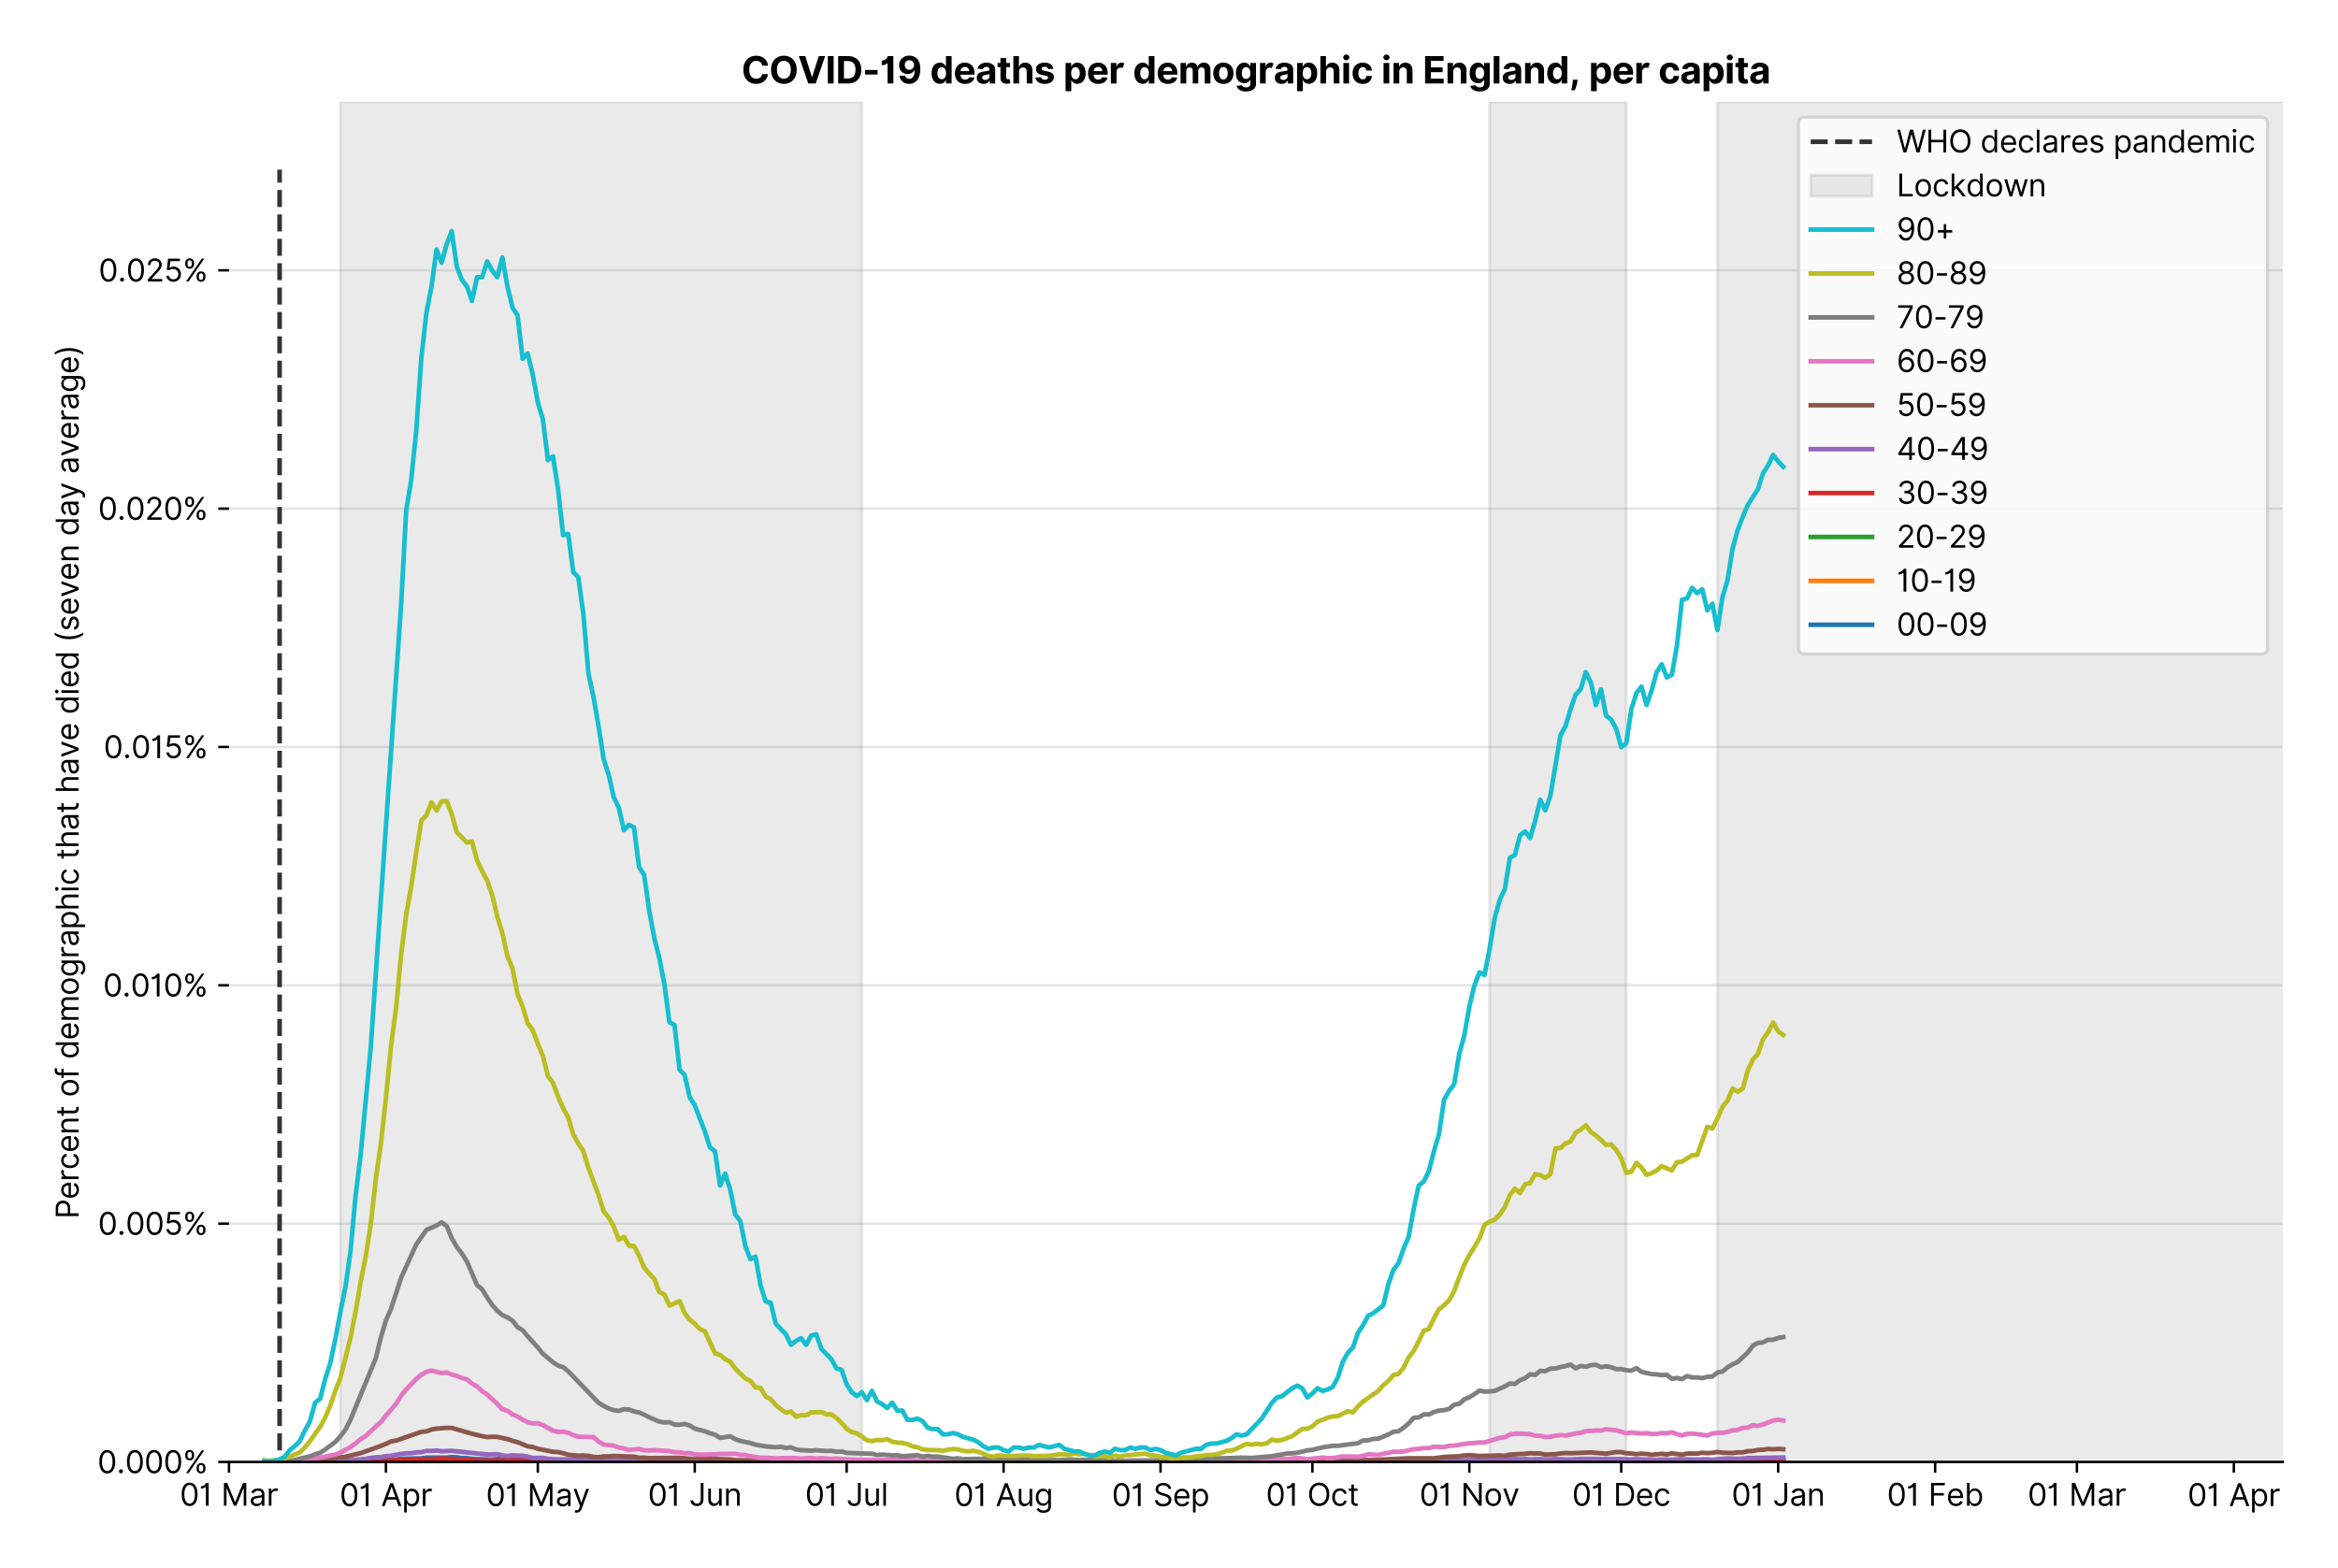 <?xml version="1.0" encoding="utf-8" standalone="no"?>
<!DOCTYPE svg PUBLIC "-//W3C//DTD SVG 1.1//EN"
  "http://www.w3.org/Graphics/SVG/1.1/DTD/svg11.dtd">
<svg version="1.1" viewBox="0 0 762.255 511.276" xmlns="http://www.w3.org/2000/svg" xmlns:xlink="http://www.w3.org/1999/xlink">
 <defs>
  <style type="text/css">*{stroke-linecap:butt;stroke-linejoin:round;}</style>
 </defs>
 <g id="figure_1">
  <g id="patch_1">
   <path d="M 0 511.276 
L 762.255 511.276 
L 762.255 0 
L 0 0 
z
" style="fill:#ffffff;"/>
  </g>
  <g id="axes_1">
   <g id="patch_2">
    <path d="M 74.655 476.745 
L 744.255 476.745 
L 744.255 33.225 
L 74.655 33.225 
z
" style="fill:#ffffff;"/>
   </g>
   <g id="matplotlib.axis_1">
    <g id="xtick_1">
     <g id="line2d_1">
      <defs>
       <path d="M 0 0 
L 0 3.5 
" id="m3a7585f43c" style="stroke:#000000;stroke-width:0.8;"/>
      </defs>
      <g>
       <use style="stroke:#000000;stroke-width:0.8;" x="74.655" xlink:href="#m3a7585f43c" y="476.745"/>
      </g>
     </g>
     <g id="text_1">
      <!-- 01 Mar -->
      <g transform="translate(58.618 491.018)scale(0.1 -0.1)">
       <defs>
        <path d="M 2000 -64 
Q 1230 -64 806 561 
Q 382 1186 382 2327 
Q 382 3459 809 4088 
Q 1236 4718 2000 4718 
Q 2764 4718 3191 4088 
Q 3618 3459 3618 2327 
Q 3618 1186 3194 561 
Q 2771 -64 2000 -64 
z
M 2000 436 
Q 2509 436 2791 927 
Q 3073 1418 3073 2327 
Q 3073 3234 2789 3730 
Q 2505 4227 2000 4227 
Q 1496 4227 1211 3730 
Q 927 3234 927 2327 
Q 927 1418 1210 927 
Q 1493 436 2000 436 
z
" id="Inter-Regular-30" transform="scale(0.016)"/>
        <path d="M 1973 4655 
L 1973 0 
L 1409 0 
L 1409 3836 
L 1373 3836 
Q 1341 3773 1209 3692 
Q 1077 3611 868 3551 
Q 659 3491 391 3491 
L 391 3964 
Q 661 3964 859 4061 
Q 1057 4159 1190 4291 
Q 1323 4423 1392 4529 
Q 1461 4636 1473 4655 
L 1973 4655 
z
" id="Inter-Regular-31" transform="scale(0.016)"/>
        <path id="Inter-Regular-20" transform="scale(0.016)"/>
        <path d="M 564 4655 
L 1236 4655 
L 2818 791 
L 2873 791 
L 4455 4655 
L 5127 4655 
L 5127 0 
L 4600 0 
L 4600 3536 
L 4555 3536 
L 3100 0 
L 2591 0 
L 1136 3536 
L 1091 3536 
L 1091 0 
L 564 0 
L 564 4655 
z
" id="Inter-Regular-4d" transform="scale(0.016)"/>
        <path d="M 1518 -82 
Q 1186 -82 916 44 
Q 646 170 486 410 
Q 327 650 327 991 
Q 327 1291 445 1478 
Q 564 1666 761 1773 
Q 959 1880 1199 1933 
Q 1439 1986 1682 2018 
Q 2000 2059 2199 2080 
Q 2398 2102 2490 2154 
Q 2582 2207 2582 2336 
L 2582 2355 
Q 2582 2691 2399 2877 
Q 2216 3064 1846 3064 
Q 1461 3064 1243 2895 
Q 1025 2727 936 2536 
L 427 2718 
Q 564 3036 792 3214 
Q 1021 3393 1292 3464 
Q 1564 3536 1827 3536 
Q 1996 3536 2215 3496 
Q 2434 3457 2640 3334 
Q 2846 3211 2982 2963 
Q 3118 2716 3118 2300 
L 3118 0 
L 2582 0 
L 2582 473 
L 2555 473 
Q 2500 359 2373 229 
Q 2246 100 2034 9 
Q 1823 -82 1518 -82 
z
M 1600 400 
Q 1918 400 2137 525 
Q 2357 650 2469 847 
Q 2582 1045 2582 1264 
L 2582 1755 
Q 2548 1714 2433 1681 
Q 2318 1648 2169 1624 
Q 2021 1600 1881 1583 
Q 1741 1566 1655 1555 
Q 1446 1527 1265 1467 
Q 1084 1407 974 1287 
Q 864 1168 864 964 
Q 864 684 1072 542 
Q 1280 400 1600 400 
z
" id="Inter-Regular-61" transform="scale(0.016)"/>
        <path d="M 491 0 
L 491 3491 
L 1009 3491 
L 1009 2964 
L 1046 2964 
Q 1139 3223 1389 3384 
Q 1639 3545 1955 3545 
Q 2100 3545 2209 3511 
Q 2318 3477 2400 3418 
L 2218 2964 
Q 2161 2993 2085 3010 
Q 2009 3027 1909 3027 
Q 1527 3027 1277 2794 
Q 1027 2561 1027 2209 
L 1027 0 
L 491 0 
z
" id="Inter-Regular-72" transform="scale(0.016)"/>
       </defs>
       <use xlink:href="#Inter-Regular-30"/>
       <use x="62.5" xlink:href="#Inter-Regular-31"/>
       <use x="106.676" xlink:href="#Inter-Regular-20"/>
       <use x="134.801" xlink:href="#Inter-Regular-4d"/>
       <use x="225.994" xlink:href="#Inter-Regular-61"/>
       <use x="282.386" xlink:href="#Inter-Regular-72"/>
      </g>
     </g>
    </g>
    <g id="xtick_2">
     <g id="line2d_2">
      <g>
       <use style="stroke:#000000;stroke-width:0.8;" x="125.823" xlink:href="#m3a7585f43c" y="476.745"/>
      </g>
     </g>
     <g id="text_2">
      <!-- 01 Apr -->
      <g transform="translate(110.738 491.117)scale(0.1 -0.1)">
       <defs>
        <path d="M 755 0 
L 164 0 
L 1873 4655 
L 2455 4655 
L 4164 0 
L 3573 0 
L 3105 1318 
L 1223 1318 
L 755 0 
z
M 1400 1818 
L 2927 1818 
L 2182 3918 
L 2146 3918 
L 1400 1818 
z
" id="Inter-Regular-41" transform="scale(0.016)"/>
        <path d="M 491 -1309 
L 491 3491 
L 1009 3491 
L 1009 2936 
L 1073 2936 
Q 1132 3027 1237 3169 
Q 1343 3311 1542 3423 
Q 1741 3536 2082 3536 
Q 2523 3536 2859 3315 
Q 3196 3095 3384 2690 
Q 3573 2286 3573 1736 
Q 3573 1182 3384 776 
Q 3196 370 2861 148 
Q 2527 -73 2091 -73 
Q 1755 -73 1552 39 
Q 1350 152 1241 296 
Q 1132 441 1073 536 
L 1027 536 
L 1027 -1309 
L 491 -1309 
z
M 1018 1745 
Q 1018 1152 1276 780 
Q 1534 409 2018 409 
Q 2355 409 2581 587 
Q 2807 766 2921 1069 
Q 3036 1373 3036 1745 
Q 3036 2114 2923 2410 
Q 2811 2707 2585 2881 
Q 2359 3055 2018 3055 
Q 1527 3055 1272 2693 
Q 1018 2332 1018 1745 
z
" id="Inter-Regular-70" transform="scale(0.016)"/>
       </defs>
       <use xlink:href="#Inter-Regular-30"/>
       <use x="62.5" xlink:href="#Inter-Regular-31"/>
       <use x="106.676" xlink:href="#Inter-Regular-20"/>
       <use x="134.801" xlink:href="#Inter-Regular-41"/>
       <use x="202.415" xlink:href="#Inter-Regular-70"/>
       <use x="263.352" xlink:href="#Inter-Regular-72"/>
      </g>
     </g>
    </g>
    <g id="xtick_3">
     <g id="line2d_3">
      <g>
       <use style="stroke:#000000;stroke-width:0.8;" x="175.341" xlink:href="#m3a7585f43c" y="476.745"/>
      </g>
     </g>
     <g id="text_3">
      <!-- 01 May -->
      <g transform="translate(158.438 491.117)scale(0.1 -0.1)">
       <defs>
        <path d="M 818 -1355 
Q 682 -1355 575 -1333 
Q 468 -1311 427 -1291 
L 564 -818 
Q 857 -893 1053 -814 
Q 1250 -736 1391 -345 
L 1509 -18 
L 218 3491 
L 800 3491 
L 1764 709 
L 1800 709 
L 2764 3491 
L 3346 3491 
L 1846 -564 
Q 1550 -1355 818 -1355 
z
" id="Inter-Regular-79" transform="scale(0.016)"/>
       </defs>
       <use xlink:href="#Inter-Regular-30"/>
       <use x="62.5" xlink:href="#Inter-Regular-31"/>
       <use x="106.676" xlink:href="#Inter-Regular-20"/>
       <use x="134.801" xlink:href="#Inter-Regular-4d"/>
       <use x="225.994" xlink:href="#Inter-Regular-61"/>
       <use x="282.386" xlink:href="#Inter-Regular-79"/>
      </g>
     </g>
    </g>
    <g id="xtick_4">
     <g id="line2d_4">
      <g>
       <use style="stroke:#000000;stroke-width:0.8;" x="226.51" xlink:href="#m3a7585f43c" y="476.745"/>
      </g>
     </g>
     <g id="text_4">
      <!-- 01 Jun -->
      <g transform="translate(211.226 491.018)scale(0.1 -0.1)">
       <defs>
        <path d="M 2346 4655 
L 2909 4655 
L 2909 1327 
Q 2909 657 2549 296 
Q 2189 -64 1582 -64 
Q 1200 -64 902 76 
Q 605 216 434 475 
Q 264 734 264 1091 
L 818 1091 
Q 818 795 1034 615 
Q 1250 436 1582 436 
Q 1948 436 2147 664 
Q 2346 893 2346 1327 
L 2346 4655 
z
" id="Inter-Regular-4a" transform="scale(0.016)"/>
        <path d="M 2691 1427 
L 2691 3491 
L 3227 3491 
L 3227 0 
L 2691 0 
L 2691 591 
L 2655 591 
Q 2532 325 2273 140 
Q 2014 -45 1618 -45 
Q 1127 -45 809 280 
Q 491 605 491 1273 
L 491 3491 
L 1027 3491 
L 1027 1309 
Q 1027 927 1242 700 
Q 1457 473 1791 473 
Q 1991 473 2199 575 
Q 2407 677 2549 888 
Q 2691 1100 2691 1427 
z
" id="Inter-Regular-75" transform="scale(0.016)"/>
        <path d="M 1027 2100 
L 1027 0 
L 491 0 
L 491 3491 
L 1009 3491 
L 1009 2945 
L 1055 2945 
Q 1177 3211 1427 3373 
Q 1677 3536 2073 3536 
Q 2602 3536 2928 3211 
Q 3255 2886 3255 2218 
L 3255 0 
L 2718 0 
L 2718 2182 
Q 2718 2593 2504 2824 
Q 2291 3055 1918 3055 
Q 1534 3055 1280 2806 
Q 1027 2557 1027 2100 
z
" id="Inter-Regular-6e" transform="scale(0.016)"/>
       </defs>
       <use xlink:href="#Inter-Regular-30"/>
       <use x="62.5" xlink:href="#Inter-Regular-31"/>
       <use x="106.676" xlink:href="#Inter-Regular-20"/>
       <use x="134.801" xlink:href="#Inter-Regular-4a"/>
       <use x="189.063" xlink:href="#Inter-Regular-75"/>
       <use x="247.159" xlink:href="#Inter-Regular-6e"/>
      </g>
     </g>
    </g>
    <g id="xtick_5">
     <g id="line2d_5">
      <g>
       <use style="stroke:#000000;stroke-width:0.8;" x="276.028" xlink:href="#m3a7585f43c" y="476.745"/>
      </g>
     </g>
     <g id="text_5">
      <!-- 01 Jul -->
      <g transform="translate(262.484 491.018)scale(0.1 -0.1)">
       <defs>
        <path d="M 1027 4655 
L 1027 0 
L 491 0 
L 491 4655 
L 1027 4655 
z
" id="Inter-Regular-6c" transform="scale(0.016)"/>
       </defs>
       <use xlink:href="#Inter-Regular-30"/>
       <use x="62.5" xlink:href="#Inter-Regular-31"/>
       <use x="106.676" xlink:href="#Inter-Regular-20"/>
       <use x="134.801" xlink:href="#Inter-Regular-4a"/>
       <use x="189.063" xlink:href="#Inter-Regular-75"/>
       <use x="247.159" xlink:href="#Inter-Regular-6c"/>
      </g>
     </g>
    </g>
    <g id="xtick_6">
     <g id="line2d_6">
      <g>
       <use style="stroke:#000000;stroke-width:0.8;" x="327.197" xlink:href="#m3a7585f43c" y="476.745"/>
      </g>
     </g>
     <g id="text_6">
      <!-- 01 Aug -->
      <g transform="translate(311.125 491.117)scale(0.1 -0.1)">
       <defs>
        <path d="M 1900 -1382 
Q 1316 -1382 976 -1169 
Q 636 -957 473 -682 
L 900 -382 
Q 973 -477 1084 -601 
Q 1196 -725 1390 -817 
Q 1584 -909 1900 -909 
Q 2323 -909 2598 -704 
Q 2873 -500 2873 -64 
L 2873 645 
L 2827 645 
Q 2768 550 2660 410 
Q 2552 270 2351 162 
Q 2150 55 1809 55 
Q 1386 55 1051 255 
Q 716 455 521 836 
Q 327 1218 327 1764 
Q 327 2300 516 2699 
Q 705 3098 1041 3317 
Q 1377 3536 1818 3536 
Q 2159 3536 2360 3423 
Q 2561 3311 2669 3169 
Q 2777 3027 2836 2936 
L 2891 2936 
L 2891 3491 
L 3409 3491 
L 3409 -100 
Q 3409 -550 3205 -833 
Q 3002 -1116 2660 -1249 
Q 2318 -1382 1900 -1382 
z
M 1882 536 
Q 2366 536 2624 864 
Q 2882 1193 2882 1773 
Q 2882 2339 2627 2697 
Q 2373 3055 1882 3055 
Q 1541 3055 1315 2882 
Q 1089 2709 976 2418 
Q 864 2127 864 1773 
Q 864 1227 1120 881 
Q 1377 536 1882 536 
z
" id="Inter-Regular-67" transform="scale(0.016)"/>
       </defs>
       <use xlink:href="#Inter-Regular-30"/>
       <use x="62.5" xlink:href="#Inter-Regular-31"/>
       <use x="106.676" xlink:href="#Inter-Regular-20"/>
       <use x="134.801" xlink:href="#Inter-Regular-41"/>
       <use x="202.415" xlink:href="#Inter-Regular-75"/>
       <use x="260.511" xlink:href="#Inter-Regular-67"/>
      </g>
     </g>
    </g>
    <g id="xtick_7">
     <g id="line2d_7">
      <g>
       <use style="stroke:#000000;stroke-width:0.8;" x="378.365" xlink:href="#m3a7585f43c" y="476.745"/>
      </g>
     </g>
     <g id="text_7">
      <!-- 01 Sep -->
      <g transform="translate(362.478 491.117)scale(0.1 -0.1)">
       <defs>
        <path d="M 3109 3491 
Q 3068 3836 2777 4027 
Q 2486 4218 2064 4218 
Q 1600 4218 1318 3999 
Q 1036 3780 1036 3445 
Q 1036 3195 1189 3042 
Q 1343 2889 1553 2803 
Q 1764 2718 1936 2673 
L 2409 2545 
Q 2591 2498 2815 2414 
Q 3039 2330 3244 2185 
Q 3450 2041 3584 1816 
Q 3718 1591 3718 1264 
Q 3718 886 3521 581 
Q 3325 277 2949 97 
Q 2573 -82 2036 -82 
Q 1286 -82 845 272 
Q 405 627 364 1200 
L 946 1200 
Q 968 936 1124 764 
Q 1280 593 1519 510 
Q 1759 427 2036 427 
Q 2359 427 2616 533 
Q 2873 639 3023 828 
Q 3173 1018 3173 1273 
Q 3173 1505 3043 1650 
Q 2914 1795 2702 1886 
Q 2491 1977 2246 2045 
L 1673 2209 
Q 1127 2366 809 2657 
Q 491 2948 491 3418 
Q 491 3809 703 4101 
Q 916 4393 1276 4555 
Q 1636 4718 2082 4718 
Q 2532 4718 2882 4558 
Q 3232 4398 3437 4120 
Q 3643 3843 3655 3491 
L 3109 3491 
z
" id="Inter-Regular-53" transform="scale(0.016)"/>
        <path d="M 1955 -73 
Q 1450 -73 1085 151 
Q 721 375 524 778 
Q 327 1182 327 1718 
Q 327 2255 524 2665 
Q 721 3075 1074 3305 
Q 1427 3536 1900 3536 
Q 2173 3536 2439 3445 
Q 2705 3355 2923 3151 
Q 3141 2948 3270 2614 
Q 3400 2280 3400 1791 
L 3400 1564 
L 866 1564 
Q 884 1005 1183 707 
Q 1482 409 1955 409 
Q 2271 409 2498 545 
Q 2725 682 2827 955 
L 3346 809 
Q 3223 414 2854 170 
Q 2486 -73 1955 -73 
z
M 866 2027 
L 2855 2027 
Q 2855 2470 2595 2762 
Q 2336 3055 1900 3055 
Q 1593 3055 1368 2911 
Q 1143 2768 1013 2533 
Q 884 2298 866 2027 
z
" id="Inter-Regular-65" transform="scale(0.016)"/>
       </defs>
       <use xlink:href="#Inter-Regular-30"/>
       <use x="62.5" xlink:href="#Inter-Regular-31"/>
       <use x="106.676" xlink:href="#Inter-Regular-20"/>
       <use x="134.801" xlink:href="#Inter-Regular-53"/>
       <use x="198.58" xlink:href="#Inter-Regular-65"/>
       <use x="256.818" xlink:href="#Inter-Regular-70"/>
      </g>
     </g>
    </g>
    <g id="xtick_8">
     <g id="line2d_8">
      <g>
       <use style="stroke:#000000;stroke-width:0.8;" x="427.883" xlink:href="#m3a7585f43c" y="476.745"/>
      </g>
     </g>
     <g id="text_8">
      <!-- 01 Oct -->
      <g transform="translate(412.727 491.018)scale(0.1 -0.1)">
       <defs>
        <path d="M 4491 2327 
Q 4491 1591 4225 1054 
Q 3959 518 3495 227 
Q 3032 -64 2436 -64 
Q 1841 -64 1377 227 
Q 914 518 648 1054 
Q 382 1591 382 2327 
Q 382 3064 648 3600 
Q 914 4136 1377 4427 
Q 1841 4718 2436 4718 
Q 3032 4718 3495 4427 
Q 3959 4136 4225 3600 
Q 4491 3064 4491 2327 
z
M 3946 2327 
Q 3946 2932 3744 3348 
Q 3543 3764 3201 3977 
Q 2859 4191 2436 4191 
Q 2014 4191 1672 3977 
Q 1330 3764 1128 3348 
Q 927 2932 927 2327 
Q 927 1723 1128 1307 
Q 1330 891 1672 677 
Q 2014 464 2436 464 
Q 2859 464 3201 677 
Q 3543 891 3744 1307 
Q 3946 1723 3946 2327 
z
" id="Inter-Regular-4f" transform="scale(0.016)"/>
        <path d="M 1909 -73 
Q 1418 -73 1063 159 
Q 709 391 518 798 
Q 327 1205 327 1727 
Q 327 2259 524 2667 
Q 721 3075 1074 3305 
Q 1427 3536 1900 3536 
Q 2268 3536 2563 3400 
Q 2859 3264 3047 3018 
Q 3236 2773 3282 2445 
L 2746 2445 
Q 2684 2684 2474 2869 
Q 2264 3055 1909 3055 
Q 1439 3055 1151 2697 
Q 864 2339 864 1745 
Q 864 1139 1148 774 
Q 1432 409 1909 409 
Q 2223 409 2447 570 
Q 2671 732 2746 1018 
L 3282 1018 
Q 3236 709 3058 462 
Q 2880 216 2588 71 
Q 2296 -73 1909 -73 
z
" id="Inter-Regular-63" transform="scale(0.016)"/>
        <path d="M 2009 3491 
L 2009 3036 
L 1264 3036 
L 1264 1000 
Q 1264 773 1331 660 
Q 1398 548 1503 510 
Q 1609 473 1727 473 
Q 1816 473 1873 483 
Q 1930 493 1964 500 
L 2073 18 
Q 2018 -2 1920 -23 
Q 1823 -45 1673 -45 
Q 1446 -45 1228 52 
Q 1011 150 869 350 
Q 727 550 727 855 
L 727 3036 
L 200 3036 
L 200 3491 
L 727 3491 
L 727 4327 
L 1264 4327 
L 1264 3491 
L 2009 3491 
z
" id="Inter-Regular-74" transform="scale(0.016)"/>
       </defs>
       <use xlink:href="#Inter-Regular-30"/>
       <use x="62.5" xlink:href="#Inter-Regular-31"/>
       <use x="106.676" xlink:href="#Inter-Regular-20"/>
       <use x="134.801" xlink:href="#Inter-Regular-4f"/>
       <use x="210.938" xlink:href="#Inter-Regular-63"/>
       <use x="266.761" xlink:href="#Inter-Regular-74"/>
      </g>
     </g>
    </g>
    <g id="xtick_9">
     <g id="line2d_9">
      <g>
       <use style="stroke:#000000;stroke-width:0.8;" x="479.052" xlink:href="#m3a7585f43c" y="476.745"/>
      </g>
     </g>
     <g id="text_9">
      <!-- 01 Nov -->
      <g transform="translate(462.781 491.018)scale(0.1 -0.1)">
       <defs>
        <path d="M 4255 4655 
L 4255 0 
L 3709 0 
L 1173 3655 
L 1127 3655 
L 1127 0 
L 564 0 
L 564 4655 
L 1109 4655 
L 3655 991 
L 3700 991 
L 3700 4655 
L 4255 4655 
z
" id="Inter-Regular-4e" transform="scale(0.016)"/>
        <path d="M 1909 -73 
Q 1436 -73 1080 152 
Q 725 377 526 781 
Q 327 1186 327 1727 
Q 327 2273 526 2679 
Q 725 3086 1080 3311 
Q 1436 3536 1909 3536 
Q 2382 3536 2737 3311 
Q 3093 3086 3292 2679 
Q 3491 2273 3491 1727 
Q 3491 1186 3292 781 
Q 3093 377 2737 152 
Q 2382 -73 1909 -73 
z
M 1909 409 
Q 2268 409 2500 593 
Q 2732 777 2843 1077 
Q 2955 1377 2955 1727 
Q 2955 2077 2843 2379 
Q 2732 2682 2500 2868 
Q 2268 3055 1909 3055 
Q 1550 3055 1318 2868 
Q 1086 2682 975 2379 
Q 864 2077 864 1727 
Q 864 1377 975 1077 
Q 1086 777 1318 593 
Q 1550 409 1909 409 
z
" id="Inter-Regular-6f" transform="scale(0.016)"/>
        <path d="M 3346 3491 
L 2055 0 
L 1509 0 
L 218 3491 
L 800 3491 
L 1764 709 
L 1800 709 
L 2764 3491 
L 3346 3491 
z
" id="Inter-Regular-76" transform="scale(0.016)"/>
       </defs>
       <use xlink:href="#Inter-Regular-30"/>
       <use x="62.5" xlink:href="#Inter-Regular-31"/>
       <use x="106.676" xlink:href="#Inter-Regular-20"/>
       <use x="134.801" xlink:href="#Inter-Regular-4e"/>
       <use x="210.085" xlink:href="#Inter-Regular-6f"/>
       <use x="269.744" xlink:href="#Inter-Regular-76"/>
      </g>
     </g>
    </g>
    <g id="xtick_10">
     <g id="line2d_10">
      <g>
       <use style="stroke:#000000;stroke-width:0.8;" x="528.57" xlink:href="#m3a7585f43c" y="476.745"/>
      </g>
     </g>
     <g id="text_10">
      <!-- 01 Dec -->
      <g transform="translate(512.533 491.018)scale(0.1 -0.1)">
       <defs>
        <path d="M 2000 0 
L 564 0 
L 564 4655 
L 2064 4655 
Q 2741 4655 3223 4376 
Q 3705 4098 3961 3578 
Q 4218 3059 4218 2336 
Q 4218 1609 3959 1085 
Q 3700 561 3204 280 
Q 2709 0 2000 0 
z
M 1127 500 
L 1964 500 
Q 2830 500 3251 992 
Q 3673 1484 3673 2336 
Q 3673 3182 3259 3668 
Q 2846 4155 2027 4155 
L 1127 4155 
L 1127 500 
z
" id="Inter-Regular-44" transform="scale(0.016)"/>
       </defs>
       <use xlink:href="#Inter-Regular-30"/>
       <use x="62.5" xlink:href="#Inter-Regular-31"/>
       <use x="106.676" xlink:href="#Inter-Regular-20"/>
       <use x="134.801" xlink:href="#Inter-Regular-44"/>
       <use x="206.676" xlink:href="#Inter-Regular-65"/>
       <use x="264.915" xlink:href="#Inter-Regular-63"/>
      </g>
     </g>
    </g>
    <g id="xtick_11">
     <g id="line2d_11">
      <g>
       <use style="stroke:#000000;stroke-width:0.8;" x="579.739" xlink:href="#m3a7585f43c" y="476.745"/>
      </g>
     </g>
     <g id="text_11">
      <!-- 01 Jan -->
      <g transform="translate(564.54 491.018)scale(0.1 -0.1)">
       <use xlink:href="#Inter-Regular-30"/>
       <use x="62.5" xlink:href="#Inter-Regular-31"/>
       <use x="106.676" xlink:href="#Inter-Regular-20"/>
       <use x="134.801" xlink:href="#Inter-Regular-4a"/>
       <use x="189.063" xlink:href="#Inter-Regular-61"/>
       <use x="245.455" xlink:href="#Inter-Regular-6e"/>
      </g>
     </g>
    </g>
    <g id="xtick_12">
     <g id="line2d_12">
      <g>
       <use style="stroke:#000000;stroke-width:0.8;" x="630.907" xlink:href="#m3a7585f43c" y="476.745"/>
      </g>
     </g>
     <g id="text_12">
      <!-- 01 Feb -->
      <g transform="translate(615.218 491.018)scale(0.1 -0.1)">
       <defs>
        <path d="M 564 0 
L 564 4655 
L 3355 4655 
L 3355 4155 
L 1127 4155 
L 1127 2582 
L 3146 2582 
L 3146 2082 
L 1127 2082 
L 1127 0 
L 564 0 
z
" id="Inter-Regular-46" transform="scale(0.016)"/>
        <path d="M 564 0 
L 564 4655 
L 1100 4655 
L 1100 2936 
L 1146 2936 
Q 1205 3027 1310 3169 
Q 1416 3311 1615 3423 
Q 1814 3536 2155 3536 
Q 2596 3536 2932 3315 
Q 3268 3095 3457 2690 
Q 3646 2286 3646 1736 
Q 3646 1182 3457 776 
Q 3268 370 2934 148 
Q 2600 -73 2164 -73 
Q 1827 -73 1625 39 
Q 1423 152 1314 296 
Q 1205 441 1146 536 
L 1082 536 
L 1082 0 
L 564 0 
z
M 1091 1745 
Q 1091 1152 1349 780 
Q 1607 409 2091 409 
Q 2427 409 2653 587 
Q 2880 766 2994 1069 
Q 3109 1373 3109 1745 
Q 3109 2114 2996 2410 
Q 2884 2707 2658 2881 
Q 2432 3055 2091 3055 
Q 1600 3055 1345 2693 
Q 1091 2332 1091 1745 
z
" id="Inter-Regular-62" transform="scale(0.016)"/>
       </defs>
       <use xlink:href="#Inter-Regular-30"/>
       <use x="62.5" xlink:href="#Inter-Regular-31"/>
       <use x="106.676" xlink:href="#Inter-Regular-20"/>
       <use x="134.801" xlink:href="#Inter-Regular-46"/>
       <use x="193.466" xlink:href="#Inter-Regular-65"/>
       <use x="251.705" xlink:href="#Inter-Regular-62"/>
      </g>
     </g>
    </g>
    <g id="xtick_13">
     <g id="line2d_13">
      <g>
       <use style="stroke:#000000;stroke-width:0.8;" x="677.124" xlink:href="#m3a7585f43c" y="476.745"/>
      </g>
     </g>
     <g id="text_13">
      <!-- 01 Mar -->
      <g transform="translate(661.088 491.018)scale(0.1 -0.1)">
       <use xlink:href="#Inter-Regular-30"/>
       <use x="62.5" xlink:href="#Inter-Regular-31"/>
       <use x="106.676" xlink:href="#Inter-Regular-20"/>
       <use x="134.801" xlink:href="#Inter-Regular-4d"/>
       <use x="225.994" xlink:href="#Inter-Regular-61"/>
       <use x="282.386" xlink:href="#Inter-Regular-72"/>
      </g>
     </g>
    </g>
    <g id="xtick_14">
     <g id="line2d_14">
      <g>
       <use style="stroke:#000000;stroke-width:0.8;" x="728.293" xlink:href="#m3a7585f43c" y="476.745"/>
      </g>
     </g>
     <g id="text_14">
      <!-- 01 Apr -->
      <g transform="translate(713.208 491.117)scale(0.1 -0.1)">
       <use xlink:href="#Inter-Regular-30"/>
       <use x="62.5" xlink:href="#Inter-Regular-31"/>
       <use x="106.676" xlink:href="#Inter-Regular-20"/>
       <use x="134.801" xlink:href="#Inter-Regular-41"/>
       <use x="202.415" xlink:href="#Inter-Regular-70"/>
       <use x="263.352" xlink:href="#Inter-Regular-72"/>
      </g>
     </g>
    </g>
   </g>
   <g id="matplotlib.axis_2">
    <g id="ytick_1">
     <g id="line2d_15">
      <path clip-path="url(#pcb7a9f6655)" d="M 74.655 476.745 
L 744.255 476.745 
" style="fill:none;stroke:#e5e5e5;stroke-linecap:square;stroke-width:0.8;"/>
     </g>
     <g id="line2d_16">
      <defs>
       <path d="M 0 0 
L -3.5 0 
" id="m17e0949f9c" style="stroke:#000000;stroke-width:0.8;"/>
      </defs>
      <g>
       <use style="stroke:#000000;stroke-width:0.8;" x="74.655" xlink:href="#m17e0949f9c" y="476.745"/>
      </g>
     </g>
     <g id="text_15">
      <!-- 0.000% -->
      <g transform="translate(31.773 480.382)scale(0.1 -0.1)">
       <defs>
        <path d="M 882 -36 
Q 714 -36 593 84 
Q 473 205 473 373 
Q 473 541 593 661 
Q 714 782 882 782 
Q 1050 782 1170 661 
Q 1291 541 1291 373 
Q 1291 205 1170 84 
Q 1050 -36 882 -36 
z
" id="Inter-Regular-2e" transform="scale(0.016)"/>
        <path d="M 2855 873 
L 2855 1118 
Q 2855 1373 2960 1585 
Q 3066 1798 3269 1926 
Q 3473 2055 3764 2055 
Q 4059 2055 4259 1926 
Q 4459 1798 4561 1585 
Q 4664 1373 4664 1118 
L 4664 873 
Q 4664 618 4560 405 
Q 4457 193 4256 64 
Q 4055 -64 3764 -64 
Q 3468 -64 3266 64 
Q 3064 193 2959 405 
Q 2855 618 2855 873 
z
M 536 3536 
L 536 3782 
Q 536 4036 642 4248 
Q 748 4461 951 4589 
Q 1155 4718 1446 4718 
Q 1741 4718 1941 4589 
Q 2141 4461 2243 4248 
Q 2346 4036 2346 3782 
L 2346 3536 
Q 2346 3282 2242 3069 
Q 2139 2857 1937 2728 
Q 1736 2600 1446 2600 
Q 1150 2600 948 2728 
Q 746 2857 641 3069 
Q 536 3282 536 3536 
z
M 709 0 
L 3909 4655 
L 4427 4655 
L 1227 0 
L 709 0 
z
M 3318 1118 
L 3318 873 
Q 3318 661 3418 494 
Q 3518 327 3764 327 
Q 4002 327 4101 494 
Q 4200 661 4200 873 
L 4200 1118 
Q 4200 1330 4104 1497 
Q 4009 1664 3764 1664 
Q 3525 1664 3421 1497 
Q 3318 1330 3318 1118 
z
M 1000 3782 
L 1000 3536 
Q 1000 3325 1100 3158 
Q 1200 2991 1446 2991 
Q 1684 2991 1783 3158 
Q 1882 3325 1882 3536 
L 1882 3782 
Q 1882 3993 1786 4160 
Q 1691 4327 1446 4327 
Q 1207 4327 1103 4160 
Q 1000 3993 1000 3782 
z
" id="Inter-Regular-25" transform="scale(0.016)"/>
       </defs>
       <use xlink:href="#Inter-Regular-30"/>
       <use x="62.5" xlink:href="#Inter-Regular-2e"/>
       <use x="90.057" xlink:href="#Inter-Regular-30"/>
       <use x="152.557" xlink:href="#Inter-Regular-30"/>
       <use x="215.057" xlink:href="#Inter-Regular-30"/>
       <use x="277.557" xlink:href="#Inter-Regular-25"/>
      </g>
     </g>
    </g>
    <g id="ytick_2">
     <g id="line2d_17">
      <path clip-path="url(#pcb7a9f6655)" d="M 74.655 399.026 
L 744.255 399.026 
" style="fill:none;stroke:#e5e5e5;stroke-linecap:square;stroke-width:0.8;"/>
     </g>
     <g id="line2d_18">
      <g>
       <use style="stroke:#000000;stroke-width:0.8;" x="74.655" xlink:href="#m17e0949f9c" y="399.026"/>
      </g>
     </g>
     <g id="text_16">
      <!-- 0.005% -->
      <g transform="translate(31.944 402.663)scale(0.1 -0.1)">
       <defs>
        <path d="M 1936 -64 
Q 1536 -64 1216 95 
Q 896 255 702 532 
Q 509 809 491 1164 
L 1036 1164 
Q 1068 848 1324 642 
Q 1580 436 1936 436 
Q 2223 436 2447 570 
Q 2671 705 2799 940 
Q 2927 1175 2927 1473 
Q 2927 1777 2794 2017 
Q 2661 2257 2429 2395 
Q 2198 2534 1900 2536 
Q 1686 2539 1461 2472 
Q 1236 2405 1091 2300 
L 564 2364 
L 846 4655 
L 3264 4655 
L 3264 4155 
L 1318 4155 
L 1155 2782 
L 1182 2782 
Q 1325 2895 1541 2970 
Q 1757 3045 1991 3045 
Q 2418 3045 2753 2842 
Q 3089 2639 3281 2286 
Q 3473 1934 3473 1482 
Q 3473 1036 3274 687 
Q 3075 339 2727 137 
Q 2380 -64 1936 -64 
z
" id="Inter-Regular-35" transform="scale(0.016)"/>
       </defs>
       <use xlink:href="#Inter-Regular-30"/>
       <use x="62.5" xlink:href="#Inter-Regular-2e"/>
       <use x="90.057" xlink:href="#Inter-Regular-30"/>
       <use x="152.557" xlink:href="#Inter-Regular-30"/>
       <use x="215.057" xlink:href="#Inter-Regular-35"/>
       <use x="275.852" xlink:href="#Inter-Regular-25"/>
      </g>
     </g>
    </g>
    <g id="ytick_3">
     <g id="line2d_19">
      <path clip-path="url(#pcb7a9f6655)" d="M 74.655 321.307 
L 744.255 321.307 
" style="fill:none;stroke:#e5e5e5;stroke-linecap:square;stroke-width:0.8;"/>
     </g>
     <g id="line2d_20">
      <g>
       <use style="stroke:#000000;stroke-width:0.8;" x="74.655" xlink:href="#m17e0949f9c" y="321.307"/>
      </g>
     </g>
     <g id="text_17">
      <!-- 0.010% -->
      <g transform="translate(33.606 324.944)scale(0.1 -0.1)">
       <use xlink:href="#Inter-Regular-30"/>
       <use x="62.5" xlink:href="#Inter-Regular-2e"/>
       <use x="90.057" xlink:href="#Inter-Regular-30"/>
       <use x="152.557" xlink:href="#Inter-Regular-31"/>
       <use x="196.733" xlink:href="#Inter-Regular-30"/>
       <use x="259.233" xlink:href="#Inter-Regular-25"/>
      </g>
     </g>
    </g>
    <g id="ytick_4">
     <g id="line2d_21">
      <path clip-path="url(#pcb7a9f6655)" d="M 74.655 243.588 
L 744.255 243.588 
" style="fill:none;stroke:#e5e5e5;stroke-linecap:square;stroke-width:0.8;"/>
     </g>
     <g id="line2d_22">
      <g>
       <use style="stroke:#000000;stroke-width:0.8;" x="74.655" xlink:href="#m17e0949f9c" y="243.588"/>
      </g>
     </g>
     <g id="text_18">
      <!-- 0.015% -->
      <g transform="translate(33.777 247.225)scale(0.1 -0.1)">
       <use xlink:href="#Inter-Regular-30"/>
       <use x="62.5" xlink:href="#Inter-Regular-2e"/>
       <use x="90.057" xlink:href="#Inter-Regular-30"/>
       <use x="152.557" xlink:href="#Inter-Regular-31"/>
       <use x="196.733" xlink:href="#Inter-Regular-35"/>
       <use x="257.528" xlink:href="#Inter-Regular-25"/>
      </g>
     </g>
    </g>
    <g id="ytick_5">
     <g id="line2d_23">
      <path clip-path="url(#pcb7a9f6655)" d="M 74.655 165.869 
L 744.255 165.869 
" style="fill:none;stroke:#e5e5e5;stroke-linecap:square;stroke-width:0.8;"/>
     </g>
     <g id="line2d_24">
      <g>
       <use style="stroke:#000000;stroke-width:0.8;" x="74.655" xlink:href="#m17e0949f9c" y="165.869"/>
      </g>
     </g>
     <g id="text_19">
      <!-- 0.020% -->
      <g transform="translate(31.972 169.506)scale(0.1 -0.1)">
       <defs>
        <path d="M 482 0 
L 482 409 
L 2018 2091 
Q 2289 2386 2464 2605 
Q 2639 2825 2724 3019 
Q 2809 3214 2809 3427 
Q 2809 3795 2553 4011 
Q 2298 4227 1918 4227 
Q 1514 4227 1275 3985 
Q 1036 3743 1036 3345 
L 500 3345 
Q 500 3755 688 4064 
Q 877 4373 1203 4545 
Q 1530 4718 1936 4718 
Q 2346 4718 2661 4545 
Q 2977 4373 3156 4079 
Q 3336 3786 3336 3427 
Q 3336 3170 3244 2926 
Q 3152 2682 2926 2383 
Q 2700 2084 2300 1655 
L 1255 536 
L 1255 500 
L 3418 500 
L 3418 0 
L 482 0 
z
" id="Inter-Regular-32" transform="scale(0.016)"/>
       </defs>
       <use xlink:href="#Inter-Regular-30"/>
       <use x="62.5" xlink:href="#Inter-Regular-2e"/>
       <use x="90.057" xlink:href="#Inter-Regular-30"/>
       <use x="152.557" xlink:href="#Inter-Regular-32"/>
       <use x="213.068" xlink:href="#Inter-Regular-30"/>
       <use x="275.568" xlink:href="#Inter-Regular-25"/>
      </g>
     </g>
    </g>
    <g id="ytick_6">
     <g id="line2d_25">
      <path clip-path="url(#pcb7a9f6655)" d="M 74.655 88.15 
L 744.255 88.15 
" style="fill:none;stroke:#e5e5e5;stroke-linecap:square;stroke-width:0.8;"/>
     </g>
     <g id="line2d_26">
      <g>
       <use style="stroke:#000000;stroke-width:0.8;" x="74.655" xlink:href="#m17e0949f9c" y="88.15"/>
      </g>
     </g>
     <g id="text_20">
      <!-- 0.025% -->
      <g transform="translate(32.142 91.787)scale(0.1 -0.1)">
       <use xlink:href="#Inter-Regular-30"/>
       <use x="62.5" xlink:href="#Inter-Regular-2e"/>
       <use x="90.057" xlink:href="#Inter-Regular-30"/>
       <use x="152.557" xlink:href="#Inter-Regular-32"/>
       <use x="213.068" xlink:href="#Inter-Regular-35"/>
       <use x="273.864" xlink:href="#Inter-Regular-25"/>
      </g>
     </g>
    </g>
    <g id="text_21">
     <!-- Percent of demographic that have died (seven day average) -->
     <g transform="translate(25.614 397.458)rotate(-90)scale(0.1 -0.1)">
      <defs>
       <path d="M 564 0 
L 564 4655 
L 2136 4655 
Q 2684 4655 3033 4458 
Q 3382 4261 3550 3927 
Q 3718 3593 3718 3182 
Q 3718 2770 3551 2434 
Q 3384 2098 3036 1899 
Q 2689 1700 2146 1700 
L 1127 1700 
L 1127 0 
L 564 0 
z
M 1127 2200 
L 2127 2200 
Q 2689 2200 2926 2482 
Q 3164 2764 3164 3182 
Q 3164 3602 2925 3878 
Q 2686 4155 2118 4155 
L 1127 4155 
L 1127 2200 
z
" id="Inter-Regular-50" transform="scale(0.016)"/>
       <path d="M 2046 3491 
L 2046 3036 
L 1264 3036 
L 1264 0 
L 727 0 
L 727 3036 
L 164 3036 
L 164 3491 
L 727 3491 
L 727 3973 
Q 727 4273 868 4473 
Q 1009 4673 1234 4773 
Q 1459 4873 1709 4873 
Q 1907 4873 2032 4841 
Q 2157 4809 2218 4782 
L 2064 4318 
Q 2023 4332 1951 4352 
Q 1880 4373 1764 4373 
Q 1498 4373 1381 4239 
Q 1264 4105 1264 3845 
L 1264 3491 
L 2046 3491 
z
" id="Inter-Regular-66" transform="scale(0.016)"/>
       <path d="M 1809 -73 
Q 1373 -73 1039 148 
Q 705 370 516 776 
Q 327 1182 327 1736 
Q 327 2286 516 2690 
Q 705 3095 1041 3315 
Q 1377 3536 1818 3536 
Q 2159 3536 2358 3423 
Q 2557 3311 2662 3169 
Q 2768 3027 2827 2936 
L 2873 2936 
L 2873 4655 
L 3409 4655 
L 3409 0 
L 2891 0 
L 2891 536 
L 2827 536 
Q 2768 441 2659 296 
Q 2550 152 2348 39 
Q 2146 -73 1809 -73 
z
M 1882 409 
Q 2366 409 2624 780 
Q 2882 1152 2882 1745 
Q 2882 2332 2627 2693 
Q 2373 3055 1882 3055 
Q 1541 3055 1315 2881 
Q 1089 2707 976 2410 
Q 864 2114 864 1745 
Q 864 1373 978 1069 
Q 1093 766 1319 587 
Q 1546 409 1882 409 
z
" id="Inter-Regular-64" transform="scale(0.016)"/>
       <path d="M 491 0 
L 491 3491 
L 1009 3491 
L 1009 2945 
L 1055 2945 
Q 1164 3225 1407 3380 
Q 1650 3536 1991 3536 
Q 2336 3536 2567 3380 
Q 2798 3225 2927 2945 
L 2964 2945 
Q 3098 3216 3366 3376 
Q 3634 3536 4009 3536 
Q 4477 3536 4775 3244 
Q 5073 2952 5073 2336 
L 5073 0 
L 4536 0 
L 4536 2336 
Q 4536 2723 4325 2889 
Q 4114 3055 3827 3055 
Q 3459 3055 3257 2833 
Q 3055 2611 3055 2273 
L 3055 0 
L 2509 0 
L 2509 2391 
Q 2509 2689 2316 2872 
Q 2123 3055 1818 3055 
Q 1609 3055 1428 2943 
Q 1248 2832 1137 2635 
Q 1027 2439 1027 2182 
L 1027 0 
L 491 0 
z
" id="Inter-Regular-6d" transform="scale(0.016)"/>
       <path d="M 1027 2100 
L 1027 0 
L 491 0 
L 491 4655 
L 1027 4655 
L 1027 2945 
L 1073 2945 
Q 1196 3216 1442 3376 
Q 1689 3536 2100 3536 
Q 2636 3536 2963 3213 
Q 3291 2891 3291 2218 
L 3291 0 
L 2755 0 
L 2755 2182 
Q 2755 2598 2540 2826 
Q 2325 3055 1946 3055 
Q 1548 3055 1287 2806 
Q 1027 2557 1027 2100 
z
" id="Inter-Regular-68" transform="scale(0.016)"/>
       <path d="M 491 0 
L 491 3491 
L 1027 3491 
L 1027 0 
L 491 0 
z
M 764 4073 
Q 607 4073 494 4179 
Q 382 4286 382 4436 
Q 382 4586 494 4693 
Q 607 4800 764 4800 
Q 921 4800 1033 4693 
Q 1146 4586 1146 4436 
Q 1146 4286 1033 4179 
Q 921 4073 764 4073 
z
" id="Inter-Regular-69" transform="scale(0.016)"/>
       <path d="M 682 1964 
Q 682 2823 906 3544 
Q 1130 4266 1546 4873 
L 2018 4873 
Q 1800 4573 1623 4095 
Q 1446 3618 1341 3061 
Q 1236 2505 1236 1964 
Q 1236 1423 1341 866 
Q 1446 309 1623 -168 
Q 1800 -645 2018 -945 
L 1546 -945 
Q 1130 -339 906 383 
Q 682 1105 682 1964 
z
" id="Inter-Regular-28" transform="scale(0.016)"/>
       <path d="M 2964 2709 
L 2482 2573 
Q 2411 2755 2245 2914 
Q 2080 3073 1727 3073 
Q 1407 3073 1194 2926 
Q 982 2780 982 2555 
Q 982 2355 1127 2239 
Q 1273 2123 1582 2045 
L 2100 1918 
Q 3027 1691 3027 973 
Q 3027 673 2855 436 
Q 2684 200 2377 63 
Q 2071 -73 1664 -73 
Q 1130 -73 780 159 
Q 430 391 336 836 
L 846 964 
Q 989 400 1655 400 
Q 2030 400 2251 560 
Q 2473 720 2473 945 
Q 2473 1316 1955 1436 
L 1373 1573 
Q 893 1686 669 1926 
Q 446 2166 446 2527 
Q 446 2823 613 3050 
Q 780 3277 1069 3406 
Q 1359 3536 1727 3536 
Q 2246 3536 2542 3309 
Q 2839 3082 2964 2709 
z
" id="Inter-Regular-73" transform="scale(0.016)"/>
       <path d="M 1638 1940 
Q 1638 1081 1414 359 
Q 1191 -362 775 -969 
L 302 -969 
Q 520 -669 697 -191 
Q 875 286 979 842 
Q 1084 1399 1084 1940 
Q 1084 2481 979 3038 
Q 875 3595 697 4072 
Q 520 4549 302 4849 
L 775 4849 
Q 1191 4243 1414 3521 
Q 1638 2799 1638 1940 
z
" id="Inter-Regular-29" transform="scale(0.016)"/>
      </defs>
      <use xlink:href="#Inter-Regular-50"/>
      <use x="63.494" xlink:href="#Inter-Regular-65"/>
      <use x="121.733" xlink:href="#Inter-Regular-72"/>
      <use x="160.085" xlink:href="#Inter-Regular-63"/>
      <use x="215.909" xlink:href="#Inter-Regular-65"/>
      <use x="274.148" xlink:href="#Inter-Regular-6e"/>
      <use x="332.671" xlink:href="#Inter-Regular-74"/>
      <use x="369.034" xlink:href="#Inter-Regular-20"/>
      <use x="397.159" xlink:href="#Inter-Regular-6f"/>
      <use x="456.818" xlink:href="#Inter-Regular-66"/>
      <use x="492.898" xlink:href="#Inter-Regular-20"/>
      <use x="521.023" xlink:href="#Inter-Regular-64"/>
      <use x="583.097" xlink:href="#Inter-Regular-65"/>
      <use x="641.335" xlink:href="#Inter-Regular-6d"/>
      <use x="728.267" xlink:href="#Inter-Regular-6f"/>
      <use x="787.926" xlink:href="#Inter-Regular-67"/>
      <use x="848.864" xlink:href="#Inter-Regular-72"/>
      <use x="887.216" xlink:href="#Inter-Regular-61"/>
      <use x="943.608" xlink:href="#Inter-Regular-70"/>
      <use x="1004.546" xlink:href="#Inter-Regular-68"/>
      <use x="1063.637" xlink:href="#Inter-Regular-69"/>
      <use x="1087.358" xlink:href="#Inter-Regular-63"/>
      <use x="1143.182" xlink:href="#Inter-Regular-20"/>
      <use x="1171.307" xlink:href="#Inter-Regular-74"/>
      <use x="1207.671" xlink:href="#Inter-Regular-68"/>
      <use x="1266.762" xlink:href="#Inter-Regular-61"/>
      <use x="1323.154" xlink:href="#Inter-Regular-74"/>
      <use x="1359.517" xlink:href="#Inter-Regular-20"/>
      <use x="1387.642" xlink:href="#Inter-Regular-68"/>
      <use x="1446.733" xlink:href="#Inter-Regular-61"/>
      <use x="1503.125" xlink:href="#Inter-Regular-76"/>
      <use x="1558.807" xlink:href="#Inter-Regular-65"/>
      <use x="1617.046" xlink:href="#Inter-Regular-20"/>
      <use x="1645.171" xlink:href="#Inter-Regular-64"/>
      <use x="1707.245" xlink:href="#Inter-Regular-69"/>
      <use x="1730.966" xlink:href="#Inter-Regular-65"/>
      <use x="1789.205" xlink:href="#Inter-Regular-64"/>
      <use x="1851.279" xlink:href="#Inter-Regular-20"/>
      <use x="1879.404" xlink:href="#Inter-Regular-28"/>
      <use x="1915.625" xlink:href="#Inter-Regular-73"/>
      <use x="1967.898" xlink:href="#Inter-Regular-65"/>
      <use x="2026.137" xlink:href="#Inter-Regular-76"/>
      <use x="2081.819" xlink:href="#Inter-Regular-65"/>
      <use x="2140.057" xlink:href="#Inter-Regular-6e"/>
      <use x="2198.58" xlink:href="#Inter-Regular-20"/>
      <use x="2226.705" xlink:href="#Inter-Regular-64"/>
      <use x="2288.779" xlink:href="#Inter-Regular-61"/>
      <use x="2345.171" xlink:href="#Inter-Regular-79"/>
      <use x="2400.853" xlink:href="#Inter-Regular-20"/>
      <use x="2428.978" xlink:href="#Inter-Regular-61"/>
      <use x="2485.37" xlink:href="#Inter-Regular-76"/>
      <use x="2541.052" xlink:href="#Inter-Regular-65"/>
      <use x="2599.29" xlink:href="#Inter-Regular-72"/>
      <use x="2637.643" xlink:href="#Inter-Regular-61"/>
      <use x="2694.035" xlink:href="#Inter-Regular-67"/>
      <use x="2754.972" xlink:href="#Inter-Regular-65"/>
      <use x="2813.211" xlink:href="#Inter-Regular-29"/>
     </g>
    </g>
   </g>
   <g id="patch_3">
    <path clip-path="url(#pcb7a9f6655)" d="M 110.968 476.745 
L 110.968 33.225 
L 280.98 33.225 
L 280.98 476.745 
z
" style="fill:#777777;opacity:0.15;stroke:#777777;stroke-linejoin:miter;"/>
   </g>
   <g id="patch_4">
    <path clip-path="url(#pcb7a9f6655)" d="M 485.654 476.745 
L 485.654 33.225 
L 530.221 33.225 
L 530.221 476.745 
z
" style="fill:#777777;opacity:0.15;stroke:#777777;stroke-linejoin:miter;"/>
   </g>
   <g id="patch_5">
    <path clip-path="url(#pcb7a9f6655)" d="M 559.932 476.745 
L 559.932 33.225 
L 1182.208 33.225 
L 1182.208 476.745 
z
" style="fill:#777777;opacity:0.15;stroke:#777777;stroke-linejoin:miter;"/>
   </g>
   <g id="LineCollection_1">
    <path clip-path="url(#pcb7a9f6655)" d="M 91.161 496.814 
L 91.161 55.301 
" style="fill:none;stroke:#333333;stroke-dasharray:5.55,2.4;stroke-dashoffset:0;stroke-width:1.5;"/>
   </g>
   <g id="line2d_27">
    <path clip-path="url(#pcb7a9f6655)" d="M 86.209 476.745 
L 94.462 476.68 
L 110.968 476.583 
L 119.221 476.355 
L 122.522 476.258 
L 125.823 476.096 
L 129.125 475.998 
L 130.775 475.706 
L 137.378 475.576 
L 139.028 475.316 
L 145.631 475.316 
L 147.281 475.154 
L 148.932 475.219 
L 150.582 475.479 
L 152.233 475.511 
L 153.884 475.738 
L 160.486 475.966 
L 162.137 475.771 
L 165.438 475.901 
L 168.739 475.738 
L 173.691 476.388 
L 175.341 476.42 
L 176.992 476.323 
L 180.293 476.518 
L 185.245 476.388 
L 191.847 476.583 
L 203.402 476.453 
L 216.606 476.648 
L 221.558 476.615 
L 224.859 476.713 
L 236.414 476.615 
L 239.715 476.55 
L 249.618 476.648 
L 252.92 476.615 
L 262.823 476.68 
L 266.124 476.745 
L 431.185 476.648 
L 439.438 476.583 
L 488.956 476.485 
L 500.51 476.355 
L 510.413 476.453 
L 513.715 476.388 
L 543.426 476.485 
L 545.076 476.55 
L 546.727 476.453 
L 553.329 476.55 
L 556.63 476.453 
L 559.932 476.453 
L 563.233 476.355 
L 576.438 476.29 
L 578.088 476.225 
L 581.389 476.355 
L 581.389 476.355 
" style="fill:none;stroke:#1f77b4;stroke-linecap:square;stroke-width:1.5;"/>
   </g>
   <g id="line2d_28">
    <path clip-path="url(#pcb7a9f6655)" d="M 86.209 476.745 
L 129.125 476.642 
L 134.076 476.642 
L 581.389 476.745 
L 581.389 476.745 
" style="fill:none;stroke:#ff7f0e;stroke-linecap:square;stroke-width:1.5;"/>
   </g>
   <g id="line2d_29">
    <path clip-path="url(#pcb7a9f6655)" d="M 86.209 476.745 
L 115.92 476.654 
L 122.522 476.471 
L 125.823 476.319 
L 130.775 476.319 
L 134.076 476.349 
L 135.727 476.41 
L 139.028 476.379 
L 142.329 476.379 
L 148.932 476.593 
L 162.137 476.41 
L 170.39 476.654 
L 581.389 476.654 
L 581.389 476.654 
" style="fill:none;stroke:#2ca02c;stroke-linecap:square;stroke-width:1.5;"/>
   </g>
   <g id="line2d_30">
    <path clip-path="url(#pcb7a9f6655)" d="M 86.209 476.745 
L 107.667 476.657 
L 112.619 476.509 
L 114.269 476.362 
L 120.872 476.274 
L 122.522 476.333 
L 124.173 476.274 
L 125.823 476.333 
L 129.125 476.127 
L 130.775 476.127 
L 135.727 475.803 
L 139.028 475.773 
L 140.679 475.832 
L 142.329 475.656 
L 145.631 475.626 
L 147.281 475.803 
L 152.233 475.95 
L 155.534 476.303 
L 168.739 476.156 
L 178.643 476.421 
L 188.546 476.539 
L 195.149 476.48 
L 213.305 476.716 
L 444.389 476.627 
L 450.992 476.598 
L 488.956 476.539 
L 492.257 476.451 
L 500.51 476.509 
L 505.462 476.421 
L 513.715 476.362 
L 530.221 476.421 
L 533.522 476.598 
L 535.173 476.509 
L 536.823 476.598 
L 545.076 476.362 
L 546.727 476.451 
L 548.377 476.421 
L 551.679 476.509 
L 561.582 476.598 
L 564.883 476.509 
L 568.185 476.509 
L 571.486 476.362 
L 579.739 476.097 
L 581.389 476.156 
L 581.389 476.156 
" style="fill:none;stroke:#d62728;stroke-linecap:square;stroke-width:1.5;"/>
   </g>
   <g id="line2d_31">
    <path clip-path="url(#pcb7a9f6655)" d="M 86.209 476.745 
L 94.462 476.683 
L 104.366 476.62 
L 114.269 476.184 
L 119.221 475.717 
L 120.872 475.406 
L 122.522 475.219 
L 124.173 475.157 
L 125.823 474.845 
L 127.474 474.752 
L 130.775 474.098 
L 132.426 473.911 
L 134.076 473.88 
L 135.727 473.6 
L 137.378 473.537 
L 139.028 473.132 
L 140.679 473.164 
L 142.329 473.008 
L 143.98 473.257 
L 147.281 473.101 
L 158.835 474.316 
L 162.137 474.191 
L 163.787 474.596 
L 165.438 474.783 
L 167.088 474.596 
L 170.39 474.721 
L 172.04 475.001 
L 173.691 475.437 
L 176.992 475.406 
L 178.643 475.717 
L 180.293 475.873 
L 190.197 475.998 
L 191.847 475.966 
L 193.498 476.06 
L 195.149 475.966 
L 203.402 476.184 
L 214.956 476.247 
L 216.606 476.371 
L 219.908 476.371 
L 226.51 476.527 
L 234.763 476.465 
L 238.064 476.402 
L 241.365 476.34 
L 246.317 476.527 
L 249.618 476.62 
L 251.269 476.714 
L 254.57 476.652 
L 259.522 476.652 
L 274.377 476.558 
L 279.329 476.558 
L 285.932 476.652 
L 294.185 476.714 
L 318.944 476.62 
L 323.896 476.527 
L 337.1 476.683 
L 342.052 476.652 
L 351.956 476.745 
L 413.028 476.652 
L 419.63 476.62 
L 436.136 476.527 
L 439.438 476.496 
L 447.691 476.558 
L 452.642 476.496 
L 457.594 476.247 
L 464.197 476.153 
L 469.148 476.091 
L 474.1 476.247 
L 480.703 476.06 
L 482.353 475.873 
L 487.305 475.593 
L 488.956 475.748 
L 493.907 475.811 
L 495.558 475.873 
L 497.209 475.78 
L 498.859 475.904 
L 502.16 475.811 
L 505.462 475.935 
L 507.112 475.78 
L 510.413 475.935 
L 512.064 475.935 
L 515.365 475.748 
L 528.57 475.811 
L 531.871 475.904 
L 533.522 475.811 
L 538.474 475.998 
L 540.124 476.029 
L 541.775 475.904 
L 545.076 475.998 
L 546.727 475.842 
L 553.329 475.935 
L 556.63 475.873 
L 558.281 475.998 
L 563.233 475.593 
L 566.534 475.717 
L 568.185 475.655 
L 569.835 475.468 
L 581.389 475.281 
L 581.389 475.281 
" style="fill:none;stroke:#9467bd;stroke-linecap:square;stroke-width:1.5;"/>
   </g>
   <g id="line2d_32">
    <path clip-path="url(#pcb7a9f6655)" d="M 86.209 476.716 
L 97.763 476.657 
L 102.715 476.423 
L 104.366 476.247 
L 106.016 475.954 
L 107.667 475.807 
L 109.317 475.456 
L 112.619 475.045 
L 117.57 473.873 
L 122.522 472.115 
L 125.823 470.855 
L 127.474 470.035 
L 129.125 469.771 
L 137.378 466.929 
L 139.028 466.782 
L 140.679 466.167 
L 142.329 465.874 
L 145.631 465.61 
L 147.281 465.64 
L 153.884 467.544 
L 157.185 468.335 
L 158.835 468.628 
L 160.486 468.54 
L 162.137 468.57 
L 165.438 469.273 
L 167.088 469.859 
L 168.739 470.299 
L 172.04 471.646 
L 173.691 471.881 
L 175.341 472.438 
L 180.293 473.434 
L 181.944 473.522 
L 183.594 473.873 
L 185.245 474.401 
L 188.546 474.694 
L 190.197 474.635 
L 191.847 474.782 
L 193.498 475.104 
L 195.149 475.163 
L 196.799 474.928 
L 198.45 474.928 
L 200.1 474.782 
L 206.703 475.016 
L 208.353 475.368 
L 210.004 475.339 
L 211.655 475.485 
L 221.558 475.397 
L 226.51 475.837 
L 228.161 475.632 
L 238.064 475.925 
L 239.715 476.159 
L 244.667 476.218 
L 247.968 476.305 
L 252.92 476.335 
L 257.871 476.305 
L 267.775 476.393 
L 274.377 476.364 
L 279.329 476.423 
L 282.63 476.335 
L 285.932 476.393 
L 290.883 476.423 
L 295.835 476.598 
L 304.088 476.657 
L 312.341 476.598 
L 317.293 476.598 
L 322.245 476.598 
L 389.92 476.628 
L 393.221 476.745 
L 399.823 476.716 
L 413.028 476.628 
L 422.932 476.511 
L 427.883 476.511 
L 432.835 476.423 
L 447.691 476.071 
L 459.245 475.544 
L 467.498 475.544 
L 470.799 475.104 
L 475.751 474.87 
L 477.401 474.606 
L 479.052 474.518 
L 482.353 474.782 
L 488.956 474.635 
L 490.606 474.723 
L 492.257 474.342 
L 497.209 474.079 
L 498.859 473.903 
L 502.16 473.991 
L 503.811 474.313 
L 507.112 474.225 
L 508.763 473.961 
L 510.413 473.815 
L 512.064 473.903 
L 518.667 473.639 
L 523.618 474.049 
L 526.92 473.492 
L 528.57 473.522 
L 530.221 473.903 
L 531.871 473.991 
L 533.522 474.196 
L 535.173 474.02 
L 536.823 474.137 
L 538.474 474.401 
L 541.775 474.079 
L 543.426 474.313 
L 545.076 473.932 
L 548.377 474.372 
L 550.028 473.991 
L 553.329 474.02 
L 554.98 473.727 
L 556.63 473.873 
L 558.281 473.756 
L 559.932 473.492 
L 561.582 473.727 
L 564.883 473.815 
L 566.534 473.61 
L 568.185 473.61 
L 569.835 473.229 
L 571.486 473.17 
L 573.136 472.819 
L 574.787 472.76 
L 576.438 472.526 
L 578.088 472.584 
L 579.739 472.496 
L 581.389 472.584 
L 581.389 472.584 
" style="fill:none;stroke:#8c564b;stroke-linecap:square;stroke-width:1.5;"/>
   </g>
   <g id="line2d_33">
    <path clip-path="url(#pcb7a9f6655)" d="M 86.209 476.707 
L 94.462 476.444 
L 96.113 476.369 
L 97.763 476.144 
L 99.414 476.069 
L 101.064 475.768 
L 102.715 475.655 
L 109.317 474.34 
L 110.968 473.701 
L 114.269 471.897 
L 115.92 470.694 
L 117.57 469.304 
L 119.221 468.289 
L 122.522 465.17 
L 124.173 463.742 
L 125.823 461.637 
L 129.125 457.804 
L 130.775 455.098 
L 132.426 453.106 
L 135.727 449.649 
L 137.378 448.296 
L 139.028 447.356 
L 140.679 446.943 
L 143.98 447.77 
L 145.631 447.582 
L 147.281 448.22 
L 148.932 448.671 
L 150.582 449.386 
L 152.233 449.799 
L 153.884 451.227 
L 155.534 452.091 
L 157.185 453.67 
L 158.835 454.76 
L 162.137 457.804 
L 163.787 459.57 
L 165.438 460.059 
L 167.088 461.186 
L 168.739 461.975 
L 170.39 462.953 
L 172.04 463.742 
L 173.691 464.193 
L 175.341 464.08 
L 176.992 464.756 
L 180.293 466.523 
L 181.944 466.936 
L 183.594 466.899 
L 185.245 467.199 
L 186.896 467.988 
L 188.546 468.515 
L 193.498 468.627 
L 195.149 470.093 
L 196.799 471.033 
L 200.1 471.446 
L 201.751 472.047 
L 203.402 472.348 
L 205.052 472.874 
L 208.353 472.498 
L 210.004 472.949 
L 211.655 472.987 
L 213.305 472.912 
L 218.257 473.212 
L 219.908 473.551 
L 221.558 473.626 
L 223.209 473.851 
L 224.859 473.851 
L 226.51 474.265 
L 228.161 474.377 
L 231.462 474.302 
L 233.112 474.265 
L 234.763 474.114 
L 239.715 474.077 
L 241.365 474.377 
L 243.016 474.49 
L 244.667 474.903 
L 247.968 475.354 
L 249.618 475.354 
L 252.92 475.58 
L 256.221 475.467 
L 259.522 475.467 
L 261.173 475.655 
L 264.474 475.467 
L 266.124 475.618 
L 267.775 475.542 
L 271.076 475.73 
L 272.727 475.655 
L 279.329 476.031 
L 284.281 476.031 
L 285.932 476.144 
L 289.233 476.069 
L 294.185 475.993 
L 304.088 476.407 
L 305.739 476.332 
L 310.691 476.369 
L 312.341 476.219 
L 313.992 476.181 
L 317.293 476.369 
L 320.594 476.256 
L 328.847 476.369 
L 330.498 476.294 
L 335.45 476.332 
L 337.1 476.294 
L 338.751 476.369 
L 340.402 476.332 
L 342.052 476.482 
L 348.655 476.557 
L 363.51 476.482 
L 368.462 476.332 
L 373.414 476.407 
L 375.064 476.369 
L 381.667 476.595 
L 386.618 476.632 
L 389.92 476.369 
L 398.173 476.256 
L 401.474 476.407 
L 409.727 476.106 
L 411.377 476.144 
L 414.679 475.693 
L 417.98 475.805 
L 419.63 475.805 
L 422.932 475.43 
L 426.233 475.843 
L 431.185 475.317 
L 432.835 475.467 
L 434.486 475.467 
L 437.787 474.941 
L 441.088 474.979 
L 442.739 475.054 
L 444.389 474.753 
L 446.04 474.265 
L 449.341 474.415 
L 454.293 473.4 
L 455.944 473.438 
L 457.594 473.325 
L 460.895 472.573 
L 462.546 472.461 
L 464.197 472.235 
L 465.847 472.235 
L 467.498 471.747 
L 470.799 471.897 
L 472.45 471.484 
L 474.1 471.408 
L 479.052 470.619 
L 480.703 470.582 
L 482.353 470.356 
L 484.004 470.394 
L 487.305 469.379 
L 488.956 468.89 
L 490.606 468.665 
L 492.257 467.801 
L 493.907 467.5 
L 497.209 467.575 
L 498.859 467.688 
L 500.51 468.176 
L 502.16 468.214 
L 503.811 468.627 
L 505.462 468.515 
L 507.112 468.176 
L 508.763 467.988 
L 510.413 468.139 
L 513.715 467.425 
L 515.365 467.237 
L 517.016 466.711 
L 520.317 466.485 
L 521.968 466.523 
L 523.618 466.072 
L 526.92 466.41 
L 530.221 467.387 
L 531.871 467.124 
L 535.173 467.462 
L 536.823 467.35 
L 538.474 467.613 
L 540.124 467.613 
L 541.775 467.312 
L 543.426 467.387 
L 545.076 467.049 
L 546.727 467.65 
L 548.377 468.101 
L 550.028 467.537 
L 551.679 467.462 
L 556.63 468.101 
L 558.281 467.462 
L 559.932 467.274 
L 561.582 467.237 
L 563.233 466.936 
L 564.883 466.448 
L 566.534 466.26 
L 568.185 465.621 
L 569.835 465.546 
L 571.486 464.719 
L 573.136 464.982 
L 574.787 464.531 
L 578.088 463.216 
L 579.739 462.953 
L 581.389 463.216 
L 581.389 463.216 
" style="fill:none;stroke:#e377c2;stroke-linecap:square;stroke-width:1.5;"/>
   </g>
   <g id="line2d_34">
    <path clip-path="url(#pcb7a9f6655)" d="M 86.209 476.604 
L 89.51 476.51 
L 94.462 476.322 
L 96.113 476.133 
L 97.763 475.663 
L 101.064 474.91 
L 102.715 474.252 
L 104.366 473.734 
L 106.016 472.699 
L 109.317 470.206 
L 110.968 468.371 
L 112.619 466.207 
L 114.269 462.961 
L 122.522 442.919 
L 124.173 436.098 
L 125.823 430.641 
L 127.474 426.83 
L 130.775 416.668 
L 135.727 405.801 
L 139.028 401.049 
L 142.329 399.638 
L 143.98 398.603 
L 145.631 399.826 
L 147.281 403.778 
L 148.932 406.6 
L 150.582 408.765 
L 152.233 411.399 
L 155.534 419.067 
L 157.185 420.432 
L 158.835 423.16 
L 160.486 425.56 
L 162.137 427.442 
L 163.787 428.853 
L 165.438 429.606 
L 167.088 430.641 
L 168.739 432.805 
L 170.39 433.793 
L 172.04 435.769 
L 175.341 439.391 
L 176.992 441.461 
L 180.293 444.237 
L 181.944 445.272 
L 183.594 445.836 
L 185.245 447.154 
L 195.149 457.456 
L 196.799 458.444 
L 198.45 459.291 
L 200.1 459.856 
L 201.751 460.091 
L 203.402 459.526 
L 205.052 459.621 
L 206.703 460.279 
L 208.353 460.608 
L 210.004 461.314 
L 211.655 462.161 
L 214.956 463.572 
L 216.606 463.855 
L 218.257 463.761 
L 219.908 464.56 
L 221.558 464.607 
L 223.209 464.325 
L 224.859 464.843 
L 226.51 465.878 
L 229.811 466.724 
L 231.462 467.383 
L 233.112 467.853 
L 234.763 468.888 
L 238.064 468.371 
L 239.715 469.312 
L 241.365 469.876 
L 244.667 470.582 
L 246.317 471.1 
L 249.618 471.664 
L 252.92 471.946 
L 254.57 471.805 
L 256.221 472.135 
L 257.871 471.993 
L 259.522 472.652 
L 261.173 472.934 
L 262.823 472.934 
L 264.474 473.075 
L 266.124 472.934 
L 269.426 473.17 
L 271.076 473.123 
L 272.727 473.405 
L 274.377 473.311 
L 276.028 473.781 
L 280.98 473.969 
L 284.281 474.063 
L 285.932 474.487 
L 287.582 474.346 
L 290.883 474.581 
L 292.534 474.534 
L 294.185 474.863 
L 299.136 474.534 
L 300.787 475.004 
L 302.438 474.769 
L 304.088 475.004 
L 305.739 475.004 
L 309.04 475.475 
L 310.691 475.71 
L 312.341 475.569 
L 313.992 475.804 
L 320.594 475.71 
L 322.245 475.71 
L 323.896 475.898 
L 325.546 475.757 
L 335.45 476.086 
L 337.1 476.228 
L 343.703 476.133 
L 345.353 476.133 
L 348.655 475.945 
L 351.956 476.133 
L 353.606 476.039 
L 366.811 476.463 
L 368.462 476.322 
L 376.715 476.228 
L 378.365 476.18 
L 380.016 476.275 
L 381.667 476.133 
L 384.968 476.133 
L 391.57 475.851 
L 394.871 475.71 
L 396.522 475.569 
L 401.474 475.475 
L 404.775 475.334 
L 408.076 475.428 
L 414.679 474.863 
L 419.63 473.969 
L 421.281 473.922 
L 422.932 473.734 
L 426.233 472.981 
L 427.883 472.793 
L 431.185 471.993 
L 434.486 471.476 
L 436.136 471.476 
L 442.739 470.629 
L 444.389 469.735 
L 446.04 469.688 
L 447.691 469.218 
L 449.341 469.171 
L 452.642 467.759 
L 454.293 466.913 
L 455.944 466.724 
L 457.594 465.595 
L 459.245 464.184 
L 460.895 462.349 
L 462.546 462.208 
L 464.197 461.22 
L 465.847 461.267 
L 467.498 460.467 
L 469.148 459.997 
L 470.799 459.856 
L 472.45 459.432 
L 474.1 458.068 
L 475.751 457.786 
L 477.401 456.327 
L 479.052 455.622 
L 480.703 454.634 
L 482.353 453.458 
L 484.004 453.787 
L 485.654 453.74 
L 487.305 453.552 
L 490.606 452.093 
L 492.257 451.152 
L 493.907 451.294 
L 495.558 450.07 
L 497.209 449.459 
L 498.859 448.141 
L 500.51 448.377 
L 502.16 447.012 
L 503.811 447.154 
L 505.462 446.307 
L 507.112 446.26 
L 508.763 445.789 
L 510.413 445.46 
L 512.064 444.989 
L 513.715 446.213 
L 515.365 445.413 
L 517.016 445.695 
L 518.667 445.178 
L 520.317 445.036 
L 521.968 445.836 
L 523.618 445.554 
L 525.269 445.836 
L 526.92 446.495 
L 528.57 446.448 
L 530.221 446.824 
L 531.871 446.965 
L 533.522 446.166 
L 535.173 447.342 
L 538.474 448.094 
L 540.124 448.189 
L 541.775 448.424 
L 543.426 448.33 
L 545.076 449.647 
L 546.727 449.365 
L 548.377 449.694 
L 550.028 448.753 
L 551.679 449.176 
L 553.329 449.176 
L 554.98 449.412 
L 556.63 448.988 
L 558.281 448.894 
L 559.932 447.577 
L 561.582 447.248 
L 563.233 445.883 
L 564.883 444.895 
L 566.534 444.143 
L 569.835 441.038 
L 571.486 438.827 
L 573.136 437.933 
L 574.787 437.744 
L 576.438 436.898 
L 578.088 436.898 
L 579.739 436.286 
L 581.389 436.004 
L 581.389 436.004 
" style="fill:none;stroke:#7f7f7f;stroke-linecap:square;stroke-width:1.5;"/>
   </g>
   <g id="line2d_35">
    <path clip-path="url(#pcb7a9f6655)" d="M 86.209 476.458 
L 91.161 476.075 
L 94.462 475.022 
L 97.763 473.586 
L 99.414 471.959 
L 101.064 469.948 
L 104.366 465.258 
L 106.016 462.29 
L 107.667 458.366 
L 109.317 453.484 
L 110.968 449.463 
L 114.269 436.253 
L 115.92 427.829 
L 117.57 418.065 
L 119.221 409.737 
L 120.872 399.207 
L 122.522 384.465 
L 124.173 372.978 
L 125.823 358.045 
L 127.474 341.102 
L 129.125 328.849 
L 130.775 311.331 
L 132.426 298.312 
L 134.076 289.027 
L 135.727 277.827 
L 137.378 267.584 
L 139.028 265.861 
L 140.679 261.649 
L 142.329 264.329 
L 143.98 261.266 
L 145.631 261.266 
L 147.281 265.478 
L 148.932 271.413 
L 152.233 274.764 
L 153.884 274.381 
L 155.534 280.603 
L 157.185 284.049 
L 158.835 287.112 
L 160.486 291.898 
L 162.137 298.886 
L 163.787 304.343 
L 165.438 311.809 
L 167.088 315.734 
L 168.739 324.158 
L 170.39 328.274 
L 172.04 333.731 
L 173.691 335.932 
L 175.341 340.336 
L 176.992 344.356 
L 178.643 350.866 
L 180.293 353.163 
L 181.944 357.566 
L 183.594 361.395 
L 185.245 364.363 
L 186.896 369.915 
L 188.546 372.883 
L 190.197 375.371 
L 191.847 380.828 
L 195.149 389.73 
L 196.799 394.995 
L 198.45 397.005 
L 200.1 399.973 
L 201.751 404.281 
L 203.402 403.323 
L 205.052 406.195 
L 206.703 406.291 
L 208.353 409.45 
L 210.004 413.375 
L 211.655 415.289 
L 213.305 417.012 
L 214.956 421.32 
L 216.606 422.181 
L 218.257 425.723 
L 221.558 424.287 
L 223.209 428.212 
L 224.859 430.318 
L 226.51 431.658 
L 228.161 433.381 
L 229.811 434.147 
L 233.112 441.326 
L 234.763 441.805 
L 236.414 443.241 
L 238.064 444.007 
L 239.715 446.304 
L 243.016 449.559 
L 244.667 450.325 
L 246.317 452.431 
L 247.968 452.622 
L 249.618 455.398 
L 251.269 456.26 
L 252.92 458.174 
L 254.57 459.514 
L 256.221 460.663 
L 257.871 460.28 
L 259.522 462.003 
L 261.173 461.429 
L 262.823 461.525 
L 264.474 460.567 
L 267.775 460.472 
L 269.426 461.237 
L 271.076 461.237 
L 272.727 462.386 
L 274.377 464.013 
L 276.028 465.928 
L 277.679 466.981 
L 279.329 467.364 
L 280.98 468.417 
L 282.63 469.661 
L 284.281 469.948 
L 285.932 469.566 
L 287.582 469.661 
L 289.233 469.278 
L 290.883 470.14 
L 292.534 470.427 
L 294.185 470.523 
L 295.835 470.906 
L 297.486 471.672 
L 299.136 471.959 
L 300.787 472.629 
L 302.438 472.82 
L 305.739 472.916 
L 307.39 473.107 
L 309.04 472.725 
L 310.691 472.533 
L 312.341 472.629 
L 313.992 473.107 
L 315.643 473.299 
L 317.293 473.107 
L 318.944 473.395 
L 322.245 474.735 
L 323.896 475.022 
L 325.546 474.639 
L 330.498 474.83 
L 332.149 474.639 
L 335.45 474.639 
L 337.1 474.83 
L 342.052 474.735 
L 345.353 474.256 
L 348.655 474.352 
L 350.305 474.065 
L 351.956 474.256 
L 353.606 474.065 
L 355.257 474.543 
L 356.908 474.83 
L 360.209 474.83 
L 361.859 475.213 
L 363.51 474.639 
L 365.161 475.022 
L 366.811 474.639 
L 371.763 474.16 
L 373.414 474.065 
L 375.064 474.543 
L 376.715 474.639 
L 378.365 475.118 
L 380.016 475.118 
L 381.667 475.596 
L 383.317 475.596 
L 384.968 475.309 
L 388.269 475.213 
L 389.92 474.926 
L 391.57 474.83 
L 393.221 474.448 
L 394.871 474.448 
L 396.522 474.256 
L 398.173 473.777 
L 399.823 473.107 
L 401.474 473.012 
L 403.124 472.437 
L 406.426 470.81 
L 408.076 471.097 
L 409.727 470.81 
L 411.377 471.001 
L 413.028 470.619 
L 414.679 469.47 
L 416.329 469.757 
L 417.98 469.566 
L 421.281 468.321 
L 424.582 465.928 
L 426.233 465.928 
L 427.883 465.066 
L 429.534 463.631 
L 432.835 462.29 
L 434.486 461.908 
L 436.136 461.812 
L 439.438 460.184 
L 441.088 460.567 
L 442.739 458.653 
L 444.389 457.025 
L 449.341 453.579 
L 450.992 451.665 
L 452.642 450.325 
L 454.293 448.41 
L 455.944 448.027 
L 457.594 446.017 
L 459.245 442.667 
L 460.895 440.561 
L 462.546 437.402 
L 464.197 433.956 
L 465.847 433.381 
L 467.498 429.935 
L 469.148 426.968 
L 470.799 425.627 
L 472.45 424 
L 474.1 421.033 
L 475.751 416.533 
L 477.401 412.417 
L 479.052 409.258 
L 480.703 406.674 
L 482.353 403.802 
L 484.004 399.399 
L 485.654 398.346 
L 487.305 397.771 
L 488.956 396.048 
L 490.606 393.655 
L 492.257 389.73 
L 493.907 387.624 
L 495.558 389.06 
L 497.209 386.188 
L 498.859 385.805 
L 500.51 382.838 
L 502.16 383.221 
L 503.811 384.082 
L 505.462 382.934 
L 507.112 374.51 
L 508.763 374.318 
L 510.413 372.883 
L 512.064 372.212 
L 513.715 369.341 
L 515.365 368.383 
L 517.016 366.948 
L 518.667 369.149 
L 520.317 370.298 
L 521.968 371.734 
L 523.618 373.361 
L 525.269 373.17 
L 526.92 374.988 
L 528.57 377.669 
L 530.221 382.455 
L 531.871 382.072 
L 533.522 379.2 
L 535.173 380.732 
L 536.823 383.125 
L 538.474 382.551 
L 540.124 381.689 
L 541.775 380.253 
L 545.076 381.689 
L 546.727 379.009 
L 548.377 378.818 
L 551.679 376.712 
L 553.329 376.616 
L 556.63 367.426 
L 558.281 368 
L 559.932 364.746 
L 561.582 360.917 
L 563.233 358.907 
L 564.883 354.982 
L 566.534 356.035 
L 568.185 354.982 
L 569.835 349.047 
L 571.486 345.505 
L 573.136 343.686 
L 574.787 338.9 
L 576.438 336.602 
L 578.088 333.443 
L 579.739 336.315 
L 581.389 337.56 
L 581.389 337.56 
" style="fill:none;stroke:#bcbd22;stroke-linecap:square;stroke-width:1.5;"/>
   </g>
   <g id="line2d_36">
    <path clip-path="url(#pcb7a9f6655)" d="M 86.209 476.316 
L 87.859 476.745 
L 91.161 475.886 
L 92.811 475.028 
L 94.462 472.881 
L 96.113 471.594 
L 97.763 469.877 
L 99.414 466.442 
L 101.064 463.437 
L 102.715 457.427 
L 104.366 456.14 
L 106.016 449.7 
L 107.667 444.549 
L 109.317 436.822 
L 110.968 427.807 
L 112.619 419.651 
L 114.269 408.06 
L 115.92 390.031 
L 117.57 376.723 
L 120.872 341.522 
L 130.775 197.285 
L 132.426 166.377 
L 134.076 156.503 
L 135.727 140.191 
L 137.378 116.58 
L 139.028 101.985 
L 140.679 93.399 
L 142.329 81.379 
L 143.98 85.672 
L 145.631 79.662 
L 147.281 75.369 
L 148.932 86.96 
L 150.582 91.253 
L 152.233 93.399 
L 153.884 98.121 
L 155.534 90.394 
L 157.185 90.394 
L 158.835 85.243 
L 160.486 88.248 
L 162.137 90.394 
L 163.787 83.955 
L 165.438 93.399 
L 167.088 100.268 
L 168.739 102.843 
L 170.39 117.009 
L 172.04 115.292 
L 173.691 122.161 
L 175.341 131.176 
L 176.992 136.756 
L 178.643 150.064 
L 180.293 148.776 
L 181.944 159.508 
L 183.594 174.533 
L 185.245 174.104 
L 186.896 186.553 
L 188.546 188.27 
L 190.197 200.29 
L 191.847 219.607 
L 193.498 227.334 
L 195.149 236.778 
L 196.799 247.51 
L 198.45 252.662 
L 200.1 259.959 
L 201.751 263.393 
L 203.402 270.691 
L 205.052 268.974 
L 206.703 269.833 
L 208.353 282.711 
L 210.004 285.287 
L 211.655 296.877 
L 213.305 305.892 
L 214.956 312.331 
L 216.606 320.917 
L 218.257 333.366 
L 219.908 334.224 
L 221.558 348.82 
L 223.209 350.537 
L 224.859 357.835 
L 226.51 360.41 
L 229.811 368.996 
L 231.462 374.147 
L 233.112 375.435 
L 234.763 386.596 
L 236.414 382.733 
L 238.064 387.884 
L 239.715 396.041 
L 241.365 398.187 
L 243.016 406.343 
L 244.667 410.636 
L 246.317 409.778 
L 247.968 419.222 
L 249.618 424.373 
L 251.269 424.802 
L 252.92 431.671 
L 256.221 435.105 
L 257.871 438.539 
L 259.522 437.251 
L 261.173 436.393 
L 262.823 438.539 
L 264.474 435.534 
L 266.124 435.105 
L 267.775 439.827 
L 271.076 443.261 
L 272.727 446.266 
L 274.377 446.695 
L 276.028 451.418 
L 277.679 453.993 
L 279.329 455.281 
L 280.98 453.993 
L 282.63 456.569 
L 284.281 453.564 
L 285.932 456.998 
L 287.582 457.857 
L 289.233 459.145 
L 290.883 457.427 
L 292.534 460.003 
L 294.185 460.003 
L 295.835 463.008 
L 297.486 463.008 
L 299.136 462.579 
L 300.787 463.437 
L 302.438 465.584 
L 304.088 466.013 
L 305.739 466.013 
L 307.39 467.73 
L 309.04 467.73 
L 310.691 467.301 
L 312.341 467.73 
L 313.992 468.589 
L 317.293 469.447 
L 318.944 470.306 
L 320.594 471.594 
L 322.245 472.452 
L 323.896 472.023 
L 325.546 472.023 
L 327.197 472.881 
L 328.847 473.311 
L 330.498 472.023 
L 332.149 472.023 
L 333.799 472.452 
L 335.45 472.023 
L 337.1 472.023 
L 338.751 471.164 
L 342.052 472.023 
L 345.353 471.164 
L 347.004 472.452 
L 350.305 473.311 
L 351.956 473.311 
L 353.606 474.169 
L 355.257 474.599 
L 356.908 474.599 
L 358.558 473.74 
L 360.209 473.311 
L 361.859 473.74 
L 363.51 472.452 
L 365.161 472.881 
L 366.811 472.881 
L 368.462 472.023 
L 370.112 472.452 
L 371.763 472.023 
L 373.414 472.023 
L 375.064 472.881 
L 376.715 472.452 
L 378.365 472.881 
L 380.016 473.74 
L 383.317 474.599 
L 384.968 473.74 
L 389.92 472.452 
L 391.57 472.452 
L 393.221 471.164 
L 394.871 470.735 
L 396.522 470.735 
L 399.823 469.877 
L 401.474 469.018 
L 403.124 467.73 
L 404.775 468.159 
L 406.426 467.73 
L 411.377 462.579 
L 414.679 457.427 
L 416.329 455.71 
L 417.98 455.281 
L 421.281 452.705 
L 422.932 451.847 
L 424.582 452.705 
L 426.233 455.71 
L 427.883 454.423 
L 429.534 452.705 
L 431.185 453.564 
L 432.835 453.135 
L 434.486 452.276 
L 436.136 449.271 
L 437.787 444.12 
L 439.438 441.115 
L 441.088 439.398 
L 442.739 434.676 
L 444.389 432.1 
L 446.04 429.095 
L 447.691 428.237 
L 450.992 425.661 
L 452.642 418.792 
L 454.293 414.07 
L 455.944 411.924 
L 457.594 407.202 
L 459.245 403.338 
L 460.895 394.323 
L 462.546 386.596 
L 464.197 385.309 
L 465.847 381.874 
L 467.498 375.435 
L 469.148 369.855 
L 470.799 358.693 
L 472.45 355.688 
L 474.1 353.542 
L 475.751 343.669 
L 477.401 337.659 
L 479.052 328.215 
L 480.703 321.346 
L 482.353 317.053 
L 484.004 317.912 
L 485.654 309.326 
L 487.305 299.453 
L 488.956 293.443 
L 490.606 290.009 
L 492.257 279.706 
L 493.907 278.848 
L 495.558 272.408 
L 497.209 271.121 
L 498.859 273.267 
L 500.51 267.686 
L 502.16 260.818 
L 503.811 264.252 
L 505.462 259.53 
L 508.763 239.783 
L 510.413 236.778 
L 512.064 231.198 
L 513.715 226.476 
L 515.365 224.758 
L 517.016 219.178 
L 518.667 222.612 
L 520.317 229.91 
L 521.968 224.758 
L 523.618 233.344 
L 525.269 234.632 
L 526.92 237.637 
L 528.57 243.647 
L 530.221 242.359 
L 531.871 231.198 
L 533.522 226.046 
L 535.173 223.9 
L 536.823 229.91 
L 538.474 225.188 
L 540.124 219.178 
L 541.775 216.602 
L 543.426 220.895 
L 545.076 220.036 
L 546.727 210.592 
L 548.377 195.567 
L 550.028 195.138 
L 551.679 191.704 
L 553.329 193.421 
L 554.98 192.133 
L 556.63 199.002 
L 558.281 196.855 
L 559.932 205.441 
L 561.582 194.709 
L 563.233 189.128 
L 564.883 178.826 
L 566.534 172.816 
L 568.185 168.523 
L 569.835 164.659 
L 573.136 159.508 
L 574.787 154.357 
L 576.438 151.781 
L 578.088 148.347 
L 579.739 150.493 
L 581.389 152.21 
L 581.389 152.21 
" style="fill:none;stroke:#17becf;stroke-linecap:square;stroke-width:1.5;"/>
   </g>
   <g id="patch_6">
    <path d="M 74.655 476.745 
L 744.255 476.745 
" style="fill:none;stroke:#000000;stroke-linecap:square;stroke-linejoin:miter;stroke-width:0.8;"/>
   </g>
   <g id="text_22">
    <!-- COVID-19 deaths per demographic in England, per capita -->
    <g transform="translate(241.735 27.225)scale(0.12 -0.12)">
     <defs>
      <path d="M 4511 3025 
L 3516 3025 
Q 3459 3409 3188 3628 
Q 2918 3848 2514 3848 
Q 1973 3848 1647 3451 
Q 1321 3055 1321 2327 
Q 1321 1582 1649 1194 
Q 1977 807 2507 807 
Q 2900 807 3173 1012 
Q 3446 1218 3516 1591 
L 4511 1586 
Q 4459 1159 4207 782 
Q 3955 405 3522 170 
Q 3089 -64 2491 -64 
Q 1868 -64 1378 218 
Q 889 500 606 1034 
Q 323 1568 323 2327 
Q 323 3089 609 3623 
Q 896 4157 1386 4437 
Q 1877 4718 2491 4718 
Q 3030 4718 3463 4519 
Q 3896 4320 4172 3942 
Q 4448 3564 4511 3025 
z
" id="Inter-Bold-43" transform="scale(0.016)"/>
      <path d="M 4682 2327 
Q 4682 1566 4394 1032 
Q 4107 498 3614 217 
Q 3121 -64 2502 -64 
Q 1882 -64 1389 218 
Q 896 500 609 1035 
Q 323 1570 323 2327 
Q 323 3089 609 3623 
Q 896 4157 1389 4437 
Q 1882 4718 2502 4718 
Q 3121 4718 3614 4437 
Q 4107 4157 4394 3623 
Q 4682 3089 4682 2327 
z
M 3684 2327 
Q 3684 3068 3361 3458 
Q 3039 3848 2502 3848 
Q 1966 3848 1643 3458 
Q 1321 3068 1321 2327 
Q 1321 1589 1643 1198 
Q 1966 807 2502 807 
Q 3039 807 3361 1198 
Q 3684 1589 3684 2327 
z
" id="Inter-Bold-4f" transform="scale(0.016)"/>
      <path d="M 1246 4655 
L 2371 1118 
L 2414 1118 
L 3541 4655 
L 4632 4655 
L 3027 0 
L 1759 0 
L 152 4655 
L 1246 4655 
z
" id="Inter-Bold-56" transform="scale(0.016)"/>
      <path d="M 1389 4655 
L 1389 0 
L 405 0 
L 405 4655 
L 1389 4655 
z
" id="Inter-Bold-49" transform="scale(0.016)"/>
      <path d="M 2055 0 
L 405 0 
L 405 4655 
L 2068 4655 
Q 2771 4655 3278 4376 
Q 3786 4098 4059 3577 
Q 4332 3057 4332 2332 
Q 4332 1605 4058 1082 
Q 3784 559 3274 279 
Q 2764 0 2055 0 
z
M 1389 843 
L 2014 843 
Q 2671 843 3010 1197 
Q 3350 1552 3350 2332 
Q 3350 3107 3010 3459 
Q 2671 3811 2016 3811 
L 1389 3811 
L 1389 843 
z
" id="Inter-Bold-44" transform="scale(0.016)"/>
      <path d="M 2561 2295 
L 2561 1527 
L 439 1527 
L 439 2295 
L 2561 2295 
z
" id="Inter-Bold-2d" transform="scale(0.016)"/>
      <path d="M 2305 4655 
L 2305 0 
L 1323 0 
L 1323 3450 
L 1280 3450 
Q 1205 3334 961 3219 
Q 718 3105 332 3105 
L 332 3886 
Q 632 3886 857 4019 
Q 1082 4152 1209 4333 
Q 1336 4514 1341 4655 
L 2305 4655 
z
" id="Inter-Bold-31" transform="scale(0.016)"/>
      <path d="M 2061 4732 
Q 2421 4732 2753 4612 
Q 3086 4493 3348 4227 
Q 3611 3961 3766 3523 
Q 3921 3086 3921 2448 
Q 3921 1659 3686 1096 
Q 3452 534 3028 235 
Q 2605 -64 2027 -64 
Q 1561 -64 1204 117 
Q 848 298 631 610 
Q 414 923 368 1314 
L 1339 1314 
Q 1396 1059 1577 919 
Q 1759 780 2027 780 
Q 2482 780 2718 1176 
Q 2955 1573 2957 2264 
L 2925 2264 
Q 2771 1957 2453 1782 
Q 2136 1607 1752 1607 
Q 1341 1607 1016 1801 
Q 691 1995 506 2334 
Q 321 2673 323 3109 
Q 321 3582 539 3949 
Q 757 4316 1149 4525 
Q 1541 4734 2061 4732 
z
M 2068 3959 
Q 1725 3959 1500 3722 
Q 1275 3486 1277 3136 
Q 1275 2791 1496 2555 
Q 1718 2320 2059 2320 
Q 2284 2320 2465 2431 
Q 2646 2543 2751 2729 
Q 2857 2916 2859 3141 
Q 2857 3366 2753 3551 
Q 2650 3736 2473 3847 
Q 2296 3959 2068 3959 
z
" id="Inter-Bold-39" transform="scale(0.016)"/>
      <path id="Inter-Bold-20" transform="scale(0.016)"/>
      <path d="M 1673 -57 
Q 1275 -57 954 149 
Q 634 355 445 756 
Q 257 1157 257 1741 
Q 257 2341 451 2740 
Q 646 3139 967 3337 
Q 1289 3536 1671 3536 
Q 1964 3536 2160 3437 
Q 2357 3339 2478 3193 
Q 2600 3048 2664 2905 
L 2693 2905 
L 2693 4655 
L 3659 4655 
L 3659 0 
L 2705 0 
L 2705 559 
L 2664 559 
Q 2598 414 2473 272 
Q 2348 130 2151 36 
Q 1955 -57 1673 -57 
z
M 1980 714 
Q 2330 714 2522 997 
Q 2714 1280 2714 1745 
Q 2714 2214 2523 2490 
Q 2332 2766 1980 2766 
Q 1621 2766 1433 2483 
Q 1246 2200 1246 1745 
Q 1246 1289 1434 1001 
Q 1623 714 1980 714 
z
" id="Inter-Bold-64" transform="scale(0.016)"/>
      <path d="M 1977 -68 
Q 1441 -68 1052 151 
Q 664 370 455 773 
Q 246 1177 246 1730 
Q 246 2268 455 2675 
Q 664 3082 1044 3309 
Q 1425 3536 1939 3536 
Q 2400 3536 2771 3340 
Q 3143 3145 3361 2751 
Q 3580 2357 3580 1764 
L 3580 1498 
L 1202 1498 
L 1202 1495 
Q 1202 1105 1416 880 
Q 1630 655 1993 655 
Q 2236 655 2413 757 
Q 2591 859 2664 1059 
L 3559 1000 
Q 3457 514 3041 223 
Q 2625 -68 1977 -68 
z
M 1202 2098 
L 2668 2098 
Q 2666 2409 2468 2611 
Q 2271 2814 1955 2814 
Q 1632 2814 1425 2604 
Q 1218 2395 1202 2098 
z
" id="Inter-Bold-65" transform="scale(0.016)"/>
      <path d="M 1382 -66 
Q 882 -66 552 195 
Q 223 457 223 975 
Q 223 1366 407 1588 
Q 591 1811 890 1914 
Q 1189 2018 1534 2050 
Q 1989 2095 2184 2145 
Q 2380 2195 2380 2364 
L 2380 2377 
Q 2380 2593 2244 2711 
Q 2109 2830 1861 2830 
Q 1600 2830 1445 2716 
Q 1291 2602 1241 2427 
L 346 2500 
Q 446 2977 842 3256 
Q 1239 3536 1866 3536 
Q 2255 3536 2593 3413 
Q 2932 3291 3140 3030 
Q 3348 2770 3348 2355 
L 3348 0 
L 2430 0 
L 2430 484 
L 2402 484 
Q 2275 241 2021 87 
Q 1768 -66 1382 -66 
z
M 1659 602 
Q 1977 602 2181 787 
Q 2386 973 2386 1248 
L 2386 1618 
Q 2330 1580 2210 1550 
Q 2091 1520 1956 1498 
Q 1821 1477 1714 1461 
Q 1459 1425 1303 1318 
Q 1148 1211 1148 1007 
Q 1148 807 1292 704 
Q 1436 602 1659 602 
z
" id="Inter-Bold-61" transform="scale(0.016)"/>
      <path d="M 2243 3491 
L 2243 2764 
L 1586 2764 
L 1586 1073 
Q 1586 873 1677 802 
Q 1768 732 1914 732 
Q 1982 732 2050 744 
Q 2118 757 2155 764 
L 2307 43 
Q 2234 20 2102 -10 
Q 1971 -41 1782 -48 
Q 1255 -70 935 181 
Q 616 432 618 945 
L 618 2764 
L 141 2764 
L 141 3491 
L 618 3491 
L 618 4327 
L 1586 4327 
L 1586 3491 
L 2243 3491 
z
" id="Inter-Bold-74" transform="scale(0.016)"/>
      <path d="M 1355 2018 
L 1355 0 
L 386 0 
L 386 4655 
L 1327 4655 
L 1327 2875 
L 1368 2875 
Q 1489 3184 1751 3360 
Q 2014 3536 2411 3536 
Q 2957 3536 3289 3186 
Q 3621 2836 3618 2223 
L 3618 0 
L 2650 0 
L 2650 2050 
Q 2652 2373 2487 2552 
Q 2323 2732 2027 2732 
Q 1732 2732 1544 2544 
Q 1357 2357 1355 2018 
z
" id="Inter-Bold-68" transform="scale(0.016)"/>
      <path d="M 3291 2495 
L 2405 2441 
Q 2368 2609 2220 2729 
Q 2073 2850 1821 2850 
Q 1596 2850 1440 2755 
Q 1284 2661 1286 2505 
Q 1284 2380 1385 2293 
Q 1486 2207 1730 2155 
L 2361 2027 
Q 3368 1820 3371 1082 
Q 3371 739 3169 479 
Q 2968 220 2618 76 
Q 2268 -68 1816 -68 
Q 1123 -68 711 221 
Q 300 511 232 1011 
L 1184 1061 
Q 1230 848 1394 739 
Q 1559 630 1818 630 
Q 2073 630 2228 730 
Q 2384 830 2386 984 
Q 2380 1243 1939 1332 
L 1334 1452 
Q 321 1655 325 2450 
Q 323 2955 728 3245 
Q 1134 3536 1805 3536 
Q 2466 3536 2846 3256 
Q 3227 2977 3291 2495 
z
" id="Inter-Bold-73" transform="scale(0.016)"/>
      <path d="M 386 -1309 
L 386 3491 
L 1341 3491 
L 1341 2905 
L 1384 2905 
Q 1450 3048 1570 3193 
Q 1691 3339 1888 3437 
Q 2086 3536 2377 3536 
Q 2761 3536 3081 3337 
Q 3402 3139 3596 2740 
Q 3791 2341 3791 1741 
Q 3791 1157 3602 756 
Q 3414 355 3093 149 
Q 2773 -57 2375 -57 
Q 2093 -57 1896 36 
Q 1700 130 1576 272 
Q 1452 414 1384 559 
L 1355 559 
L 1355 -1309 
L 386 -1309 
z
M 1334 1745 
Q 1334 1280 1526 997 
Q 1718 714 2068 714 
Q 2425 714 2613 1001 
Q 2802 1289 2802 1745 
Q 2802 2200 2614 2483 
Q 2427 2766 2068 2766 
Q 1716 2766 1525 2490 
Q 1334 2214 1334 1745 
z
" id="Inter-Bold-70" transform="scale(0.016)"/>
      <path d="M 386 0 
L 386 3491 
L 1325 3491 
L 1325 2882 
L 1361 2882 
Q 1457 3207 1681 3374 
Q 1905 3541 2200 3541 
Q 2341 3541 2461 3507 
Q 2582 3473 2677 3414 
L 2386 2614 
Q 2318 2648 2237 2671 
Q 2157 2695 2057 2695 
Q 1764 2695 1560 2495 
Q 1357 2295 1355 1975 
L 1355 0 
L 386 0 
z
" id="Inter-Bold-72" transform="scale(0.016)"/>
      <path d="M 386 0 
L 386 3491 
L 1309 3491 
L 1309 2875 
L 1350 2875 
Q 1459 3184 1715 3360 
Q 1971 3536 2323 3536 
Q 2682 3536 2934 3358 
Q 3186 3180 3271 2875 
L 3307 2875 
Q 3414 3175 3694 3355 
Q 3975 3536 4359 3536 
Q 4848 3536 5153 3226 
Q 5459 2916 5459 2348 
L 5459 0 
L 4493 0 
L 4493 2157 
Q 4493 2448 4338 2593 
Q 4184 2739 3952 2739 
Q 3689 2739 3541 2570 
Q 3393 2402 3393 2132 
L 3393 0 
L 2455 0 
L 2455 2177 
Q 2455 2434 2308 2586 
Q 2161 2739 1923 2739 
Q 1682 2739 1518 2562 
Q 1355 2386 1355 2095 
L 1355 0 
L 386 0 
z
" id="Inter-Bold-6d" transform="scale(0.016)"/>
      <path d="M 1964 -68 
Q 1434 -68 1049 158 
Q 664 384 455 789 
Q 246 1195 246 1732 
Q 246 2273 455 2678 
Q 664 3084 1049 3310 
Q 1434 3536 1964 3536 
Q 2493 3536 2878 3310 
Q 3264 3084 3473 2678 
Q 3682 2273 3682 1732 
Q 3682 1195 3473 789 
Q 3264 384 2878 158 
Q 2493 -68 1964 -68 
z
M 1968 682 
Q 2327 682 2512 982 
Q 2698 1282 2698 1739 
Q 2698 2195 2512 2496 
Q 2327 2798 1968 2798 
Q 1602 2798 1416 2496 
Q 1230 2195 1230 1739 
Q 1230 1282 1416 982 
Q 1602 682 1968 682 
z
" id="Inter-Bold-6f" transform="scale(0.016)"/>
      <path d="M 1959 -1359 
Q 1255 -1359 852 -1082 
Q 450 -805 364 -409 
L 1259 -289 
Q 1318 -430 1489 -547 
Q 1661 -664 1982 -664 
Q 2298 -664 2503 -514 
Q 2709 -364 2709 -20 
L 2709 618 
L 2668 618 
Q 2573 402 2332 226 
Q 2091 50 1673 50 
Q 1280 50 958 234 
Q 636 418 446 795 
Q 257 1173 257 1752 
Q 257 2348 451 2743 
Q 646 3139 967 3337 
Q 1289 3536 1671 3536 
Q 1964 3536 2161 3437 
Q 2359 3339 2482 3193 
Q 2605 3048 2668 2905 
L 2705 2905 
L 2705 3491 
L 3666 3491 
L 3666 -34 
Q 3666 -468 3446 -763 
Q 3227 -1059 2843 -1209 
Q 2459 -1359 1959 -1359 
z
M 1980 777 
Q 2330 777 2522 1036 
Q 2714 1295 2714 1757 
Q 2714 2216 2523 2491 
Q 2332 2766 1980 2766 
Q 1621 2766 1433 2484 
Q 1246 2202 1246 1757 
Q 1246 1305 1434 1041 
Q 1623 777 1980 777 
z
" id="Inter-Bold-67" transform="scale(0.016)"/>
      <path d="M 386 0 
L 386 3491 
L 1355 3491 
L 1355 0 
L 386 0 
z
M 876 3941 
Q 662 3941 507 4085 
Q 353 4230 353 4432 
Q 353 4634 507 4777 
Q 662 4920 876 4920 
Q 1092 4920 1246 4777 
Q 1401 4634 1401 4432 
Q 1401 4230 1246 4085 
Q 1092 3941 876 3941 
z
" id="Inter-Bold-69" transform="scale(0.016)"/>
      <path d="M 1964 -68 
Q 1427 -68 1042 160 
Q 657 389 451 795 
Q 246 1202 246 1732 
Q 246 2268 453 2674 
Q 661 3080 1045 3308 
Q 1430 3536 1959 3536 
Q 2416 3536 2760 3370 
Q 3105 3205 3303 2905 
Q 3502 2605 3523 2200 
L 2609 2200 
Q 2571 2461 2406 2621 
Q 2241 2782 1975 2782 
Q 1639 2782 1434 2511 
Q 1230 2241 1230 1745 
Q 1230 1245 1433 971 
Q 1636 698 1975 698 
Q 2225 698 2395 849 
Q 2566 1000 2609 1280 
L 3523 1280 
Q 3500 880 3305 575 
Q 3111 270 2770 101 
Q 2430 -68 1964 -68 
z
" id="Inter-Bold-63" transform="scale(0.016)"/>
      <path d="M 1355 2018 
L 1355 0 
L 386 0 
L 386 3491 
L 1309 3491 
L 1309 2875 
L 1350 2875 
Q 1468 3180 1739 3358 
Q 2011 3536 2400 3536 
Q 2946 3536 3275 3185 
Q 3605 2834 3605 2223 
L 3605 0 
L 2636 0 
L 2636 2050 
Q 2639 2370 2473 2551 
Q 2307 2732 2016 2732 
Q 1723 2732 1540 2544 
Q 1357 2357 1355 2018 
z
" id="Inter-Bold-6e" transform="scale(0.016)"/>
      <path d="M 405 0 
L 405 4655 
L 3541 4655 
L 3541 3843 
L 1389 3843 
L 1389 2734 
L 3380 2734 
L 3380 1923 
L 1389 1923 
L 1389 811 
L 3550 811 
L 3550 0 
L 405 0 
z
" id="Inter-Bold-45" transform="scale(0.016)"/>
      <path d="M 1355 4655 
L 1355 0 
L 386 0 
L 386 4655 
L 1355 4655 
z
" id="Inter-Bold-6c" transform="scale(0.016)"/>
      <path d="M 1439 636 
L 1414 386 
Q 1384 86 1301 -212 
Q 1218 -511 1128 -754 
Q 1039 -998 984 -1136 
L 357 -1136 
Q 391 -1002 450 -763 
Q 509 -525 561 -226 
Q 614 73 627 382 
L 639 636 
L 1439 636 
z
" id="Inter-Bold-2c" transform="scale(0.016)"/>
     </defs>
     <use xlink:href="#Inter-Bold-43"/>
     <use x="75.213" xlink:href="#Inter-Bold-4f"/>
     <use x="153.409" xlink:href="#Inter-Bold-56"/>
     <use x="228.196" xlink:href="#Inter-Bold-49"/>
     <use x="256.25" xlink:href="#Inter-Bold-44"/>
     <use x="328.977" xlink:href="#Inter-Bold-2d"/>
     <use x="375.852" xlink:href="#Inter-Bold-31"/>
     <use x="423.26" xlink:href="#Inter-Bold-39"/>
     <use x="489.276" xlink:href="#Inter-Bold-20"/>
     <use x="512.465" xlink:href="#Inter-Bold-64"/>
     <use x="575.994" xlink:href="#Inter-Bold-65"/>
     <use x="635.76" xlink:href="#Inter-Bold-61"/>
     <use x="693.786" xlink:href="#Inter-Bold-74"/>
     <use x="732.635" xlink:href="#Inter-Bold-68"/>
     <use x="795.064" xlink:href="#Inter-Bold-73"/>
     <use x="851.243" xlink:href="#Inter-Bold-20"/>
     <use x="874.432" xlink:href="#Inter-Bold-70"/>
     <use x="937.678" xlink:href="#Inter-Bold-65"/>
     <use x="997.443" xlink:href="#Inter-Bold-72"/>
     <use x="1040.306" xlink:href="#Inter-Bold-20"/>
     <use x="1063.495" xlink:href="#Inter-Bold-64"/>
     <use x="1127.024" xlink:href="#Inter-Bold-65"/>
     <use x="1186.79" xlink:href="#Inter-Bold-6d"/>
     <use x="1277.983" xlink:href="#Inter-Bold-6f"/>
     <use x="1339.347" xlink:href="#Inter-Bold-67"/>
     <use x="1402.664" xlink:href="#Inter-Bold-72"/>
     <use x="1445.526" xlink:href="#Inter-Bold-61"/>
     <use x="1503.551" xlink:href="#Inter-Bold-70"/>
     <use x="1566.797" xlink:href="#Inter-Bold-68"/>
     <use x="1629.226" xlink:href="#Inter-Bold-69"/>
     <use x="1656.428" xlink:href="#Inter-Bold-63"/>
     <use x="1715.164" xlink:href="#Inter-Bold-20"/>
     <use x="1738.353" xlink:href="#Inter-Bold-69"/>
     <use x="1765.554" xlink:href="#Inter-Bold-6e"/>
     <use x="1827.735" xlink:href="#Inter-Bold-20"/>
     <use x="1850.924" xlink:href="#Inter-Bold-45"/>
     <use x="1912.181" xlink:href="#Inter-Bold-6e"/>
     <use x="1974.361" xlink:href="#Inter-Bold-67"/>
     <use x="2037.678" xlink:href="#Inter-Bold-6c"/>
     <use x="2064.88" xlink:href="#Inter-Bold-61"/>
     <use x="2122.905" xlink:href="#Inter-Bold-6e"/>
     <use x="2185.086" xlink:href="#Inter-Bold-64"/>
     <use x="2248.615" xlink:href="#Inter-Bold-2c"/>
     <use x="2278.907" xlink:href="#Inter-Bold-20"/>
     <use x="2302.096" xlink:href="#Inter-Bold-70"/>
     <use x="2365.341" xlink:href="#Inter-Bold-65"/>
     <use x="2425.107" xlink:href="#Inter-Bold-72"/>
     <use x="2467.969" xlink:href="#Inter-Bold-20"/>
     <use x="2491.158" xlink:href="#Inter-Bold-63"/>
     <use x="2549.894" xlink:href="#Inter-Bold-61"/>
     <use x="2607.92" xlink:href="#Inter-Bold-70"/>
     <use x="2671.165" xlink:href="#Inter-Bold-69"/>
     <use x="2698.367" xlink:href="#Inter-Bold-74"/>
     <use x="2737.216" xlink:href="#Inter-Bold-61"/>
    </g>
   </g>
   <g id="legend_1">
    <g id="patch_7">
     <path d="M 588.348 213.277 
L 737.255 213.277 
Q 739.255 213.277 739.255 211.277 
L 739.255 40.225 
Q 739.255 38.225 737.255 38.225 
L 588.348 38.225 
Q 586.348 38.225 586.348 40.225 
L 586.348 211.277 
Q 586.348 213.277 588.348 213.277 
z
" style="fill:#ffffff;opacity:0.8;stroke:#cccccc;stroke-linejoin:miter;"/>
    </g>
    <g id="line2d_37">
     <path d="M 590.348 46.225 
L 610.348 46.225 
" style="fill:none;stroke:#333333;stroke-dasharray:5.55,2.4;stroke-dashoffset:0;stroke-width:1.5;"/>
    </g>
    <g id="text_23">
     <!-- WHO declares pandemic -->
     <g transform="translate(618.348 49.725)scale(0.1 -0.1)">
      <defs>
       <path d="M 1409 0 
L 136 4655 
L 709 4655 
L 1682 864 
L 1727 864 
L 2718 4655 
L 3355 4655 
L 4346 864 
L 4391 864 
L 5364 4655 
L 5936 4655 
L 4664 0 
L 4082 0 
L 3055 3709 
L 3018 3709 
L 1991 0 
L 1409 0 
z
" id="Inter-Regular-57" transform="scale(0.016)"/>
       <path d="M 564 0 
L 564 4655 
L 1127 4655 
L 1127 2582 
L 3609 2582 
L 3609 4655 
L 4173 4655 
L 4173 0 
L 3609 0 
L 3609 2082 
L 1127 2082 
L 1127 0 
L 564 0 
z
" id="Inter-Regular-48" transform="scale(0.016)"/>
      </defs>
      <use xlink:href="#Inter-Regular-57"/>
      <use x="94.886" xlink:href="#Inter-Regular-48"/>
      <use x="168.892" xlink:href="#Inter-Regular-4f"/>
      <use x="245.028" xlink:href="#Inter-Regular-20"/>
      <use x="273.153" xlink:href="#Inter-Regular-64"/>
      <use x="335.227" xlink:href="#Inter-Regular-65"/>
      <use x="393.466" xlink:href="#Inter-Regular-63"/>
      <use x="449.29" xlink:href="#Inter-Regular-6c"/>
      <use x="473.011" xlink:href="#Inter-Regular-61"/>
      <use x="529.404" xlink:href="#Inter-Regular-72"/>
      <use x="567.756" xlink:href="#Inter-Regular-65"/>
      <use x="625.994" xlink:href="#Inter-Regular-73"/>
      <use x="678.267" xlink:href="#Inter-Regular-20"/>
      <use x="706.392" xlink:href="#Inter-Regular-70"/>
      <use x="767.33" xlink:href="#Inter-Regular-61"/>
      <use x="823.722" xlink:href="#Inter-Regular-6e"/>
      <use x="882.244" xlink:href="#Inter-Regular-64"/>
      <use x="944.318" xlink:href="#Inter-Regular-65"/>
      <use x="1002.557" xlink:href="#Inter-Regular-6d"/>
      <use x="1089.489" xlink:href="#Inter-Regular-69"/>
      <use x="1113.21" xlink:href="#Inter-Regular-63"/>
     </g>
    </g>
    <g id="patch_8">
     <path d="M 590.348 64.044 
L 610.348 64.044 
L 610.348 57.044 
L 590.348 57.044 
z
" style="fill:#777777;opacity:0.15;stroke:#777777;stroke-linejoin:miter;"/>
    </g>
    <g id="text_24">
     <!-- Lockdown -->
     <g transform="translate(618.348 64.044)scale(0.1 -0.1)">
      <defs>
       <path d="M 564 0 
L 564 4655 
L 1127 4655 
L 1127 500 
L 3291 500 
L 3291 0 
L 564 0 
z
" id="Inter-Regular-4c" transform="scale(0.016)"/>
       <path d="M 491 0 
L 491 4655 
L 1027 4655 
L 1027 1936 
L 1091 1936 
L 2618 3491 
L 3282 3491 
L 1807 2000 
L 3391 0 
L 2709 0 
L 1402 1655 
L 1027 1307 
L 1027 0 
L 491 0 
z
" id="Inter-Regular-6b" transform="scale(0.016)"/>
       <path d="M 1282 0 
L 218 3491 
L 782 3491 
L 1536 818 
L 1573 818 
L 2318 3491 
L 2891 3491 
L 3627 827 
L 3664 827 
L 4418 3491 
L 4982 3491 
L 3918 0 
L 3391 0 
L 2627 2682 
L 2573 2682 
L 1809 0 
L 1282 0 
z
" id="Inter-Regular-77" transform="scale(0.016)"/>
      </defs>
      <use xlink:href="#Inter-Regular-4c"/>
      <use x="56.25" xlink:href="#Inter-Regular-6f"/>
      <use x="115.909" xlink:href="#Inter-Regular-63"/>
      <use x="171.733" xlink:href="#Inter-Regular-6b"/>
      <use x="226.136" xlink:href="#Inter-Regular-64"/>
      <use x="288.21" xlink:href="#Inter-Regular-6f"/>
      <use x="347.869" xlink:href="#Inter-Regular-77"/>
      <use x="429.119" xlink:href="#Inter-Regular-6e"/>
     </g>
    </g>
    <g id="line2d_38">
     <path d="M 590.348 74.862 
L 610.348 74.862 
" style="fill:none;stroke:#17becf;stroke-linecap:square;stroke-width:1.5;"/>
    </g>
    <g id="line2d_39"/>
    <g id="text_25">
     <!-- 90+ -->
     <g transform="translate(618.348 78.362)scale(0.1 -0.1)">
      <defs>
       <path d="M 1964 4727 
Q 2250 4725 2536 4618 
Q 2823 4511 3059 4263 
Q 3296 4016 3439 3590 
Q 3582 3164 3582 2518 
Q 3582 1277 3128 606 
Q 2675 -64 1891 -64 
Q 1305 -64 916 278 
Q 527 620 446 1173 
L 1000 1173 
Q 1075 852 1299 644 
Q 1523 436 1891 436 
Q 2430 436 2742 906 
Q 3055 1377 3055 2236 
L 3018 2236 
Q 2827 1950 2530 1784 
Q 2234 1618 1873 1618 
Q 1473 1618 1140 1817 
Q 807 2016 608 2365 
Q 409 2714 409 3164 
Q 409 3595 601 3952 
Q 793 4309 1142 4520 
Q 1491 4732 1964 4727 
z
M 1964 4227 
Q 1677 4227 1449 4084 
Q 1221 3941 1088 3700 
Q 955 3459 955 3164 
Q 955 2873 1083 2635 
Q 1211 2398 1435 2258 
Q 1659 2118 1946 2118 
Q 2232 2118 2465 2266 
Q 2698 2414 2835 2654 
Q 2973 2895 2973 3173 
Q 2973 3450 2842 3691 
Q 2711 3932 2483 4079 
Q 2255 4227 1964 4227 
z
" id="Inter-Regular-39" transform="scale(0.016)"/>
       <path d="M 1800 373 
L 1800 1573 
L 600 1573 
L 600 2082 
L 1800 2082 
L 1800 3282 
L 2309 3282 
L 2309 2082 
L 3509 2082 
L 3509 1573 
L 2309 1573 
L 2309 373 
L 1800 373 
z
" id="Inter-Regular-2b" transform="scale(0.016)"/>
      </defs>
      <use xlink:href="#Inter-Regular-39"/>
      <use x="62.358" xlink:href="#Inter-Regular-30"/>
      <use x="124.858" xlink:href="#Inter-Regular-2b"/>
     </g>
    </g>
    <g id="line2d_40">
     <path d="M 590.348 89.181 
L 610.348 89.181 
" style="fill:none;stroke:#bcbd22;stroke-linecap:square;stroke-width:1.5;"/>
    </g>
    <g id="line2d_41"/>
    <g id="text_26">
     <!-- 80-89 -->
     <g transform="translate(618.348 92.681)scale(0.1 -0.1)">
      <defs>
       <path d="M 1973 -64 
Q 1505 -64 1147 103 
Q 789 270 589 564 
Q 389 859 391 1236 
Q 389 1532 507 1783 
Q 625 2034 830 2203 
Q 1036 2373 1291 2418 
L 1291 2445 
Q 957 2532 759 2821 
Q 561 3111 564 3482 
Q 561 3836 743 4115 
Q 925 4395 1244 4556 
Q 1564 4718 1973 4718 
Q 2377 4718 2695 4556 
Q 3014 4395 3197 4115 
Q 3380 3836 3382 3482 
Q 3380 3111 3181 2821 
Q 2982 2532 2655 2445 
L 2655 2418 
Q 2907 2373 3109 2203 
Q 3311 2034 3431 1783 
Q 3552 1532 3555 1236 
Q 3552 859 3351 564 
Q 3150 270 2794 103 
Q 2439 -64 1973 -64 
z
M 1973 436 
Q 2446 436 2722 662 
Q 2998 889 3000 1264 
Q 2998 1527 2864 1729 
Q 2730 1932 2499 2048 
Q 2268 2164 1973 2164 
Q 1675 2164 1442 2048 
Q 1209 1932 1076 1729 
Q 943 1527 946 1264 
Q 943 889 1218 662 
Q 1493 436 1973 436 
z
M 1973 2645 
Q 2348 2645 2591 2864 
Q 2834 3084 2836 3445 
Q 2834 3800 2596 4013 
Q 2359 4227 1973 4227 
Q 1582 4227 1344 4013 
Q 1107 3800 1109 3445 
Q 1107 3084 1349 2864 
Q 1591 2645 1973 2645 
z
" id="Inter-Regular-38" transform="scale(0.016)"/>
       <path d="M 2491 2245 
L 2491 1745 
L 455 1745 
L 455 2245 
L 2491 2245 
z
" id="Inter-Regular-2d" transform="scale(0.016)"/>
      </defs>
      <use xlink:href="#Inter-Regular-38"/>
      <use x="61.648" xlink:href="#Inter-Regular-30"/>
      <use x="124.148" xlink:href="#Inter-Regular-2d"/>
      <use x="170.17" xlink:href="#Inter-Regular-38"/>
      <use x="231.818" xlink:href="#Inter-Regular-39"/>
     </g>
    </g>
    <g id="line2d_42">
     <path d="M 590.348 103.5 
L 610.348 103.5 
" style="fill:none;stroke:#7f7f7f;stroke-linecap:square;stroke-width:1.5;"/>
    </g>
    <g id="line2d_43"/>
    <g id="text_27">
     <!-- 70-79 -->
     <g transform="translate(618.348 107)scale(0.1 -0.1)">
      <defs>
       <path d="M 627 0 
L 2709 4118 
L 2709 4155 
L 309 4155 
L 309 4655 
L 3291 4655 
L 3291 4127 
L 1218 0 
L 627 0 
z
" id="Inter-Regular-37" transform="scale(0.016)"/>
      </defs>
      <use xlink:href="#Inter-Regular-37"/>
      <use x="57.102" xlink:href="#Inter-Regular-30"/>
      <use x="119.602" xlink:href="#Inter-Regular-2d"/>
      <use x="165.625" xlink:href="#Inter-Regular-37"/>
      <use x="222.727" xlink:href="#Inter-Regular-39"/>
     </g>
    </g>
    <g id="line2d_44">
     <path d="M 590.348 117.819 
L 610.348 117.819 
" style="fill:none;stroke:#e377c2;stroke-linecap:square;stroke-width:1.5;"/>
    </g>
    <g id="line2d_45"/>
    <g id="text_28">
     <!-- 60-69 -->
     <g transform="translate(618.348 121.319)scale(0.1 -0.1)">
      <defs>
       <path d="M 2027 -64 
Q 1741 -59 1454 45 
Q 1168 150 932 399 
Q 696 648 552 1074 
Q 409 1500 409 2145 
Q 409 3386 861 4056 
Q 1314 4727 2100 4727 
Q 2686 4727 3073 4384 
Q 3461 4041 3546 3491 
L 2991 3491 
Q 2914 3811 2691 4019 
Q 2468 4227 2100 4227 
Q 1559 4227 1249 3755 
Q 939 3284 936 2427 
L 973 2427 
Q 1164 2716 1461 2880 
Q 1759 3045 2118 3045 
Q 2518 3045 2850 2846 
Q 3182 2648 3382 2299 
Q 3582 1950 3582 1500 
Q 3582 1068 3389 710 
Q 3196 352 2847 142 
Q 2498 -68 2027 -64 
z
M 2027 436 
Q 2314 436 2542 579 
Q 2771 723 2903 964 
Q 3036 1205 3036 1500 
Q 3036 1789 2908 2026 
Q 2780 2264 2556 2404 
Q 2332 2545 2046 2545 
Q 1757 2545 1525 2397 
Q 1293 2250 1157 2010 
Q 1021 1770 1018 1491 
Q 1018 1214 1149 973 
Q 1280 732 1508 584 
Q 1736 436 2027 436 
z
" id="Inter-Regular-36" transform="scale(0.016)"/>
      </defs>
      <use xlink:href="#Inter-Regular-36"/>
      <use x="62.358" xlink:href="#Inter-Regular-30"/>
      <use x="124.858" xlink:href="#Inter-Regular-2d"/>
      <use x="170.881" xlink:href="#Inter-Regular-36"/>
      <use x="233.239" xlink:href="#Inter-Regular-39"/>
     </g>
    </g>
    <g id="line2d_46">
     <path d="M 590.348 132.137 
L 610.348 132.137 
" style="fill:none;stroke:#8c564b;stroke-linecap:square;stroke-width:1.5;"/>
    </g>
    <g id="line2d_47"/>
    <g id="text_29">
     <!-- 50-59 -->
     <g transform="translate(618.348 135.637)scale(0.1 -0.1)">
      <use xlink:href="#Inter-Regular-35"/>
      <use x="60.795" xlink:href="#Inter-Regular-30"/>
      <use x="123.295" xlink:href="#Inter-Regular-2d"/>
      <use x="169.318" xlink:href="#Inter-Regular-35"/>
      <use x="230.114" xlink:href="#Inter-Regular-39"/>
     </g>
    </g>
    <g id="line2d_48">
     <path d="M 590.348 146.456 
L 610.348 146.456 
" style="fill:none;stroke:#9467bd;stroke-linecap:square;stroke-width:1.5;"/>
    </g>
    <g id="line2d_49"/>
    <g id="text_30">
     <!-- 40-49 -->
     <g transform="translate(618.348 149.956)scale(0.1 -0.1)">
      <defs>
       <path d="M 373 955 
L 373 1418 
L 2418 4655 
L 3100 4655 
L 3100 1455 
L 3736 1455 
L 3736 955 
L 3100 955 
L 3100 0 
L 2564 0 
L 2564 955 
L 373 955 
z
M 2564 1455 
L 2564 3936 
L 2527 3936 
L 982 1491 
L 982 1455 
L 2564 1455 
z
" id="Inter-Regular-34" transform="scale(0.016)"/>
      </defs>
      <use xlink:href="#Inter-Regular-34"/>
      <use x="64.205" xlink:href="#Inter-Regular-30"/>
      <use x="126.705" xlink:href="#Inter-Regular-2d"/>
      <use x="172.727" xlink:href="#Inter-Regular-34"/>
      <use x="236.932" xlink:href="#Inter-Regular-39"/>
     </g>
    </g>
    <g id="line2d_50">
     <path d="M 590.348 160.775 
L 610.348 160.775 
" style="fill:none;stroke:#d62728;stroke-linecap:square;stroke-width:1.5;"/>
    </g>
    <g id="line2d_51"/>
    <g id="text_31">
     <!-- 30-39 -->
     <g transform="translate(618.348 164.275)scale(0.1 -0.1)">
      <defs>
       <path d="M 2055 -64 
Q 1605 -64 1253 90 
Q 902 245 696 521 
Q 491 798 473 1164 
L 1046 1164 
Q 1071 827 1356 631 
Q 1641 436 2046 436 
Q 2493 436 2783 664 
Q 3073 893 3073 1264 
Q 3073 1650 2787 1893 
Q 2502 2136 1973 2136 
L 1600 2136 
L 1600 2636 
L 1973 2636 
Q 2386 2636 2647 2856 
Q 2909 3077 2909 3445 
Q 2909 3798 2679 4012 
Q 2450 4227 2064 4227 
Q 1823 4227 1610 4139 
Q 1398 4052 1264 3887 
Q 1130 3723 1118 3491 
L 573 3491 
Q 586 3857 793 4133 
Q 1000 4409 1335 4563 
Q 1671 4718 2073 4718 
Q 2505 4718 2814 4544 
Q 3123 4370 3289 4086 
Q 3455 3802 3455 3473 
Q 3455 3080 3249 2802 
Q 3043 2525 2691 2418 
L 2691 2382 
Q 3132 2309 3379 2008 
Q 3627 1707 3627 1264 
Q 3627 884 3421 583 
Q 3216 282 2861 109 
Q 2507 -64 2055 -64 
z
" id="Inter-Regular-33" transform="scale(0.016)"/>
      </defs>
      <use xlink:href="#Inter-Regular-33"/>
      <use x="63.636" xlink:href="#Inter-Regular-30"/>
      <use x="126.136" xlink:href="#Inter-Regular-2d"/>
      <use x="172.159" xlink:href="#Inter-Regular-33"/>
      <use x="235.796" xlink:href="#Inter-Regular-39"/>
     </g>
    </g>
    <g id="line2d_52">
     <path d="M 590.348 175.094 
L 610.348 175.094 
" style="fill:none;stroke:#2ca02c;stroke-linecap:square;stroke-width:1.5;"/>
    </g>
    <g id="line2d_53"/>
    <g id="text_32">
     <!-- 20-29 -->
     <g transform="translate(618.348 178.594)scale(0.1 -0.1)">
      <use xlink:href="#Inter-Regular-32"/>
      <use x="60.511" xlink:href="#Inter-Regular-30"/>
      <use x="123.011" xlink:href="#Inter-Regular-2d"/>
      <use x="169.034" xlink:href="#Inter-Regular-32"/>
      <use x="229.546" xlink:href="#Inter-Regular-39"/>
     </g>
    </g>
    <g id="line2d_54">
     <path d="M 590.348 189.412 
L 610.348 189.412 
" style="fill:none;stroke:#ff7f0e;stroke-linecap:square;stroke-width:1.5;"/>
    </g>
    <g id="line2d_55"/>
    <g id="text_33">
     <!-- 10-19 -->
     <g transform="translate(618.348 192.912)scale(0.1 -0.1)">
      <use xlink:href="#Inter-Regular-31"/>
      <use x="44.176" xlink:href="#Inter-Regular-30"/>
      <use x="106.676" xlink:href="#Inter-Regular-2d"/>
      <use x="152.699" xlink:href="#Inter-Regular-31"/>
      <use x="196.875" xlink:href="#Inter-Regular-39"/>
     </g>
    </g>
    <g id="line2d_56">
     <path d="M 590.348 203.731 
L 610.348 203.731 
" style="fill:none;stroke:#1f77b4;stroke-linecap:square;stroke-width:1.5;"/>
    </g>
    <g id="line2d_57"/>
    <g id="text_34">
     <!-- 00-09 -->
     <g transform="translate(618.348 207.231)scale(0.1 -0.1)">
      <use xlink:href="#Inter-Regular-30"/>
      <use x="62.5" xlink:href="#Inter-Regular-30"/>
      <use x="125" xlink:href="#Inter-Regular-2d"/>
      <use x="171.023" xlink:href="#Inter-Regular-30"/>
      <use x="233.523" xlink:href="#Inter-Regular-39"/>
     </g>
    </g>
   </g>
  </g>
 </g>
 <defs>
  <clipPath id="pcb7a9f6655">
   <rect height="443.52" width="669.6" x="74.655" y="33.225"/>
  </clipPath>
 </defs>
</svg>
